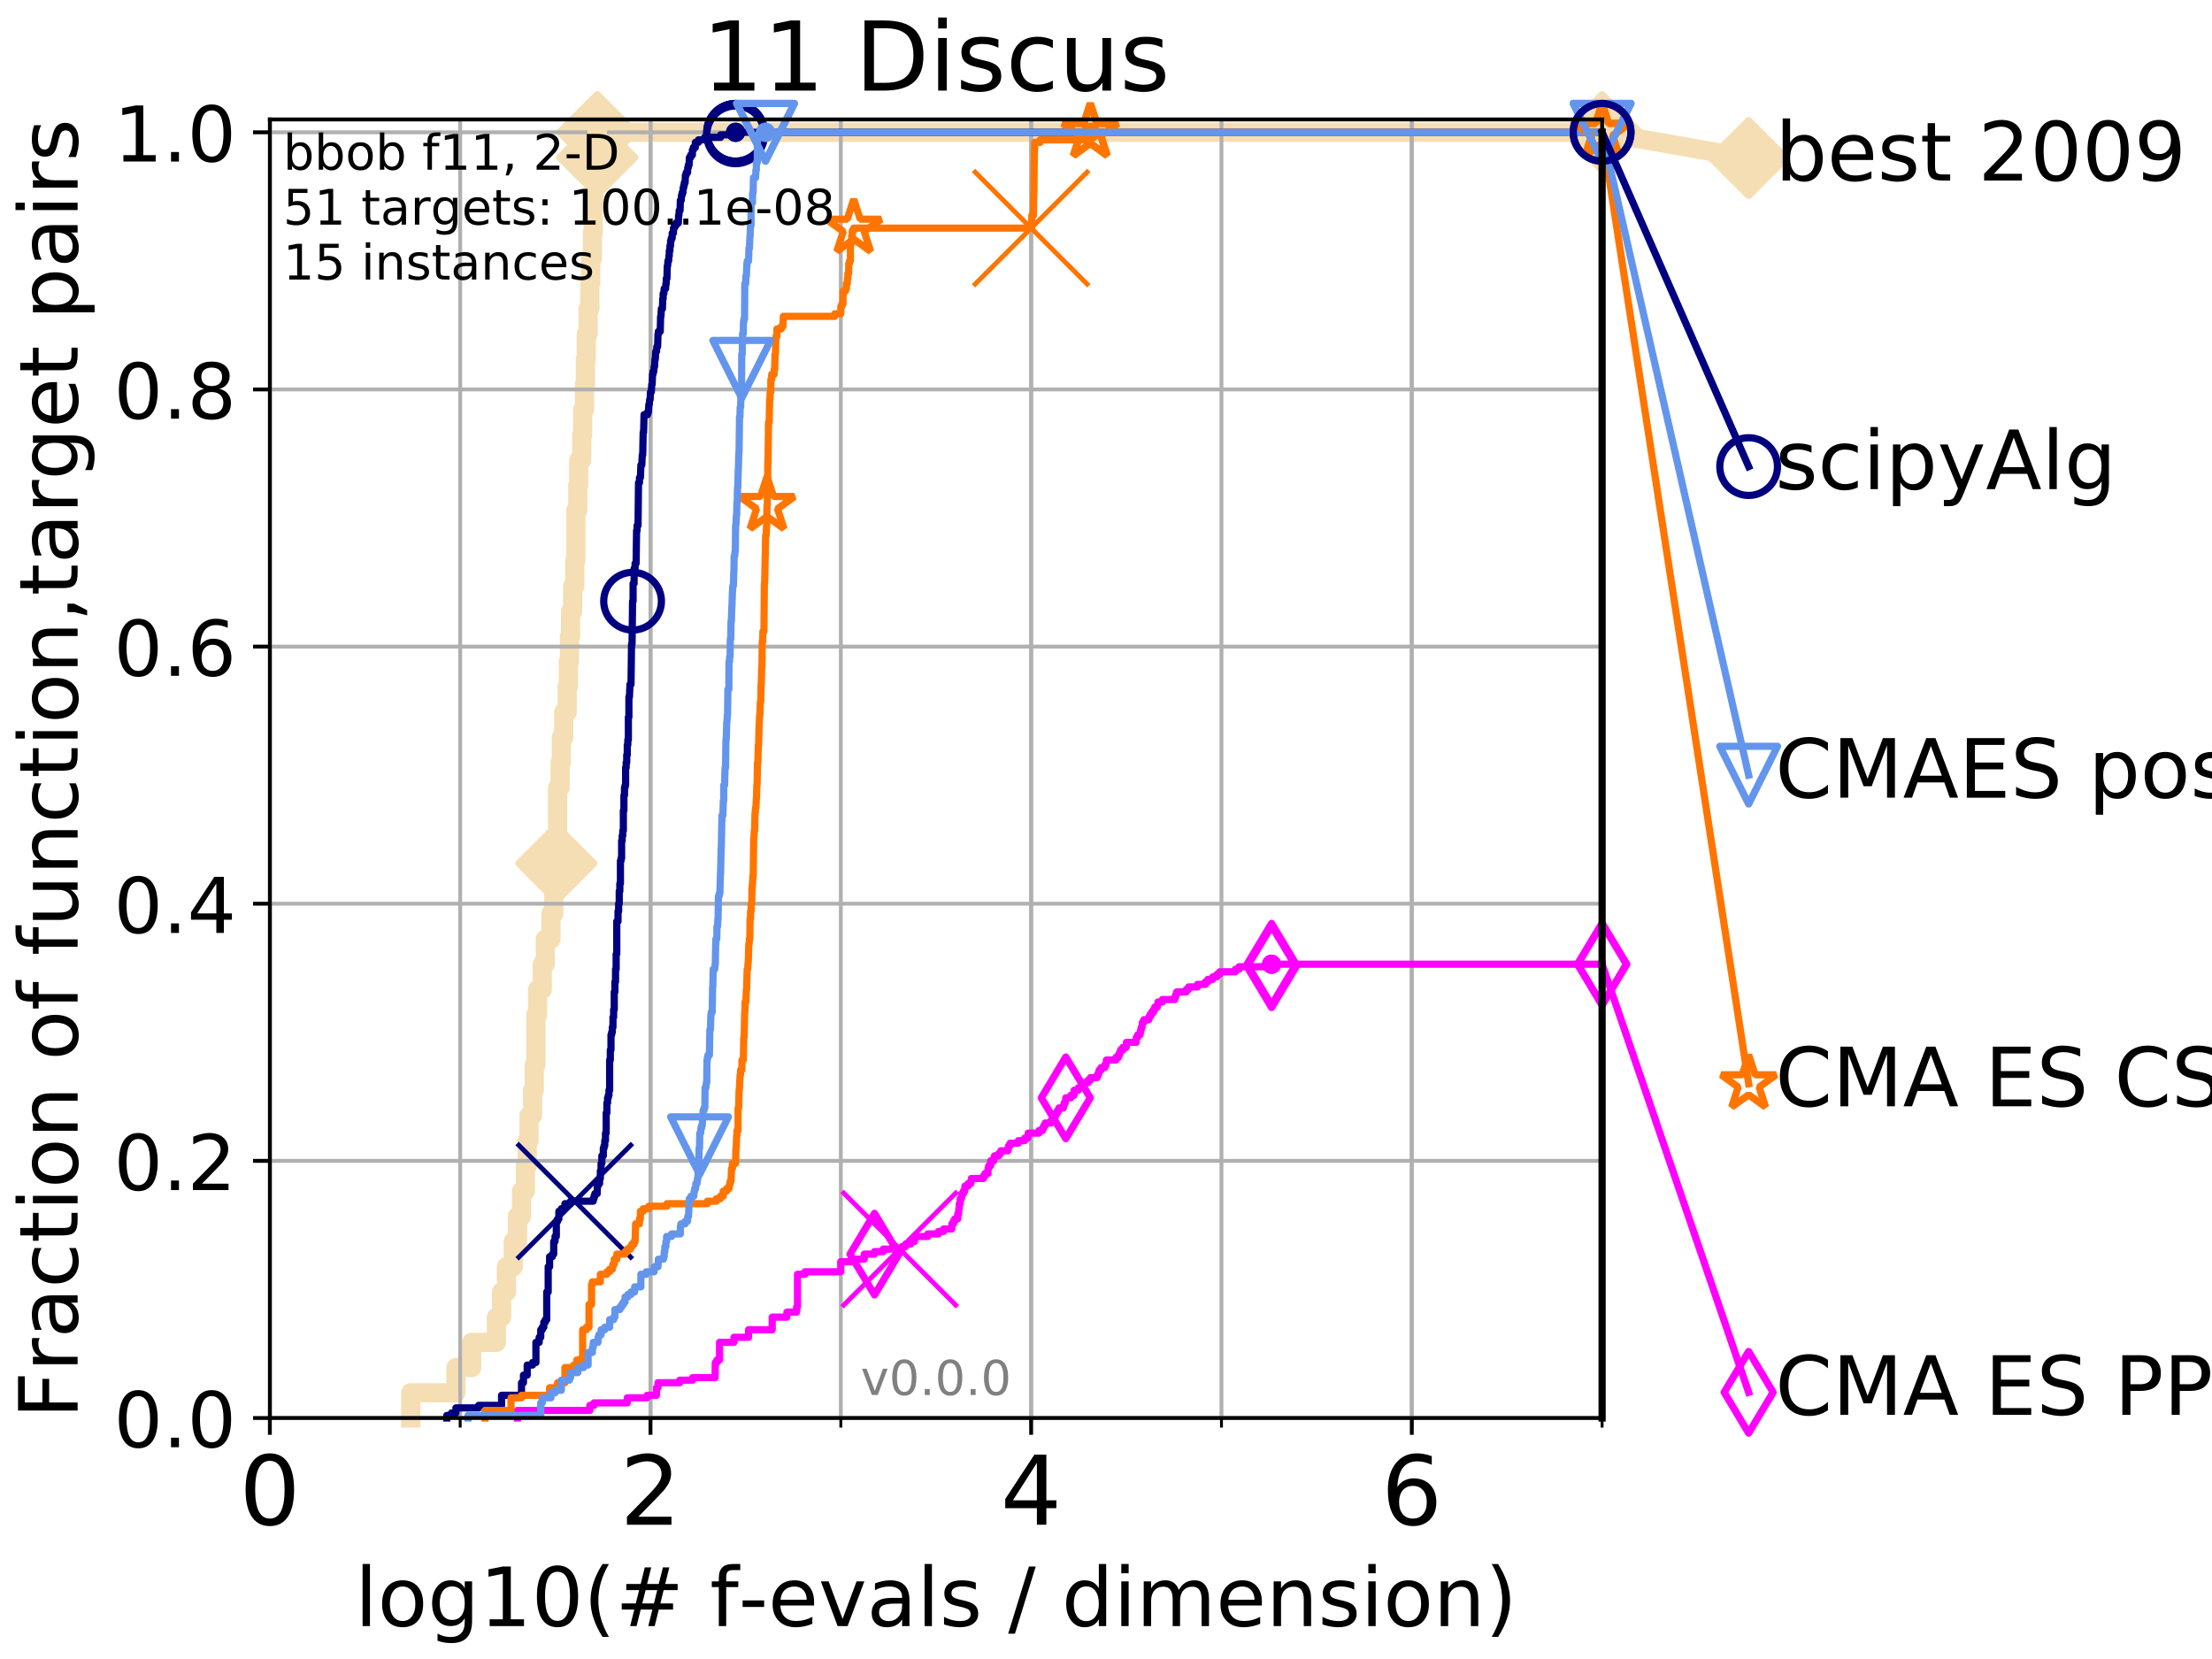 <?xml version="1.0" encoding="utf-8" standalone="no"?>
<!DOCTYPE svg PUBLIC "-//W3C//DTD SVG 1.1//EN"
  "http://www.w3.org/Graphics/SVG/1.1/DTD/svg11.dtd">
<!-- Created with matplotlib (http://matplotlib.org/) -->
<svg height="345pt" version="1.1" viewBox="0 0 460 345" width="460pt" xmlns="http://www.w3.org/2000/svg" xmlns:xlink="http://www.w3.org/1999/xlink">
 <defs>
  <style type="text/css">
*{stroke-linecap:butt;stroke-linejoin:round;}
  </style>
 </defs>
 <g id="figure_1">
  <g id="patch_1">
   <path d="M 0 345.6 
L 460.8 345.6 
L 460.8 0 
L 0 0 
z
" style="fill:#ffffff;"/>
  </g>
  <g id="axes_1">
   <g id="patch_2">
    <path d="M 56.12 294.88 
L 333.168 294.88 
L 333.168 24.84 
L 56.12 24.84 
z
" style="fill:#ffffff;"/>
   </g>
   <g id="line2d_1">
    <path d="M 85.422 294.88 
L 85.422 289.638 
L 94.817 289.638 
L 94.817 284.395 
L 98.101 284.395 
L 98.101 279.153 
L 103.231 279.153 
L 103.231 273.91 
L 104.306 273.91 
L 104.306 268.668 
L 105.317 268.668 
L 105.317 263.425 
L 106.731 263.425 
L 106.731 258.183 
L 107.613 258.183 
L 107.613 252.94 
L 108.451 252.94 
L 108.451 247.698 
L 109.251 247.698 
L 109.251 242.455 
L 109.637 242.455 
L 109.637 237.213 
L 110.015 237.213 
L 110.015 231.97 
L 110.746 231.97 
L 110.746 226.728 
L 111.101 226.728 
L 111.101 221.485 
L 111.448 221.485 
L 111.448 211 
L 111.788 211 
L 111.788 205.758 
L 112.771 205.758 
L 112.771 200.515 
L 113.396 200.515 
L 113.396 195.273 
L 114.582 195.273 
L 114.582 190.03 
L 115.146 190.03 
L 115.146 179.546 
L 115.691 179.546 
L 115.691 174.303 
L 115.958 174.303 
L 115.958 163.818 
L 116.479 163.818 
L 116.479 158.576 
L 116.733 158.576 
L 116.733 153.333 
L 117.232 153.333 
L 117.232 148.091 
L 117.953 148.091 
L 117.953 142.848 
L 118.187 142.848 
L 118.187 137.606 
L 118.417 137.606 
L 118.417 132.363 
L 118.645 132.363 
L 118.645 127.121 
L 119.092 127.121 
L 119.092 121.878 
L 119.527 121.878 
L 119.527 116.636 
L 119.74 116.636 
L 119.74 106.151 
L 120.16 106.151 
L 120.16 100.908 
L 120.365 100.908 
L 120.365 95.666 
L 120.969 95.666 
L 120.969 90.423 
L 121.165 90.423 
L 121.165 85.181 
L 121.551 85.181 
L 121.551 79.938 
L 121.741 79.938 
L 121.741 74.696 
L 121.929 74.696 
L 121.929 69.453 
L 122.299 69.453 
L 122.299 64.211 
L 122.661 64.211 
L 122.661 58.969 
L 122.839 58.969 
L 122.839 53.726 
L 123.19 53.726 
L 123.19 48.484 
L 123.362 48.484 
L 123.362 43.241 
L 123.533 43.241 
L 123.533 37.999 
L 123.703 37.999 
L 123.703 32.756 
L 124.201 32.756 
L 124.201 27.514 
L 333.168 27.514 
" style="fill:none;stroke:#f5deb3;stroke-linecap:square;stroke-width:4;"/>
   </g>
   <g id="line2d_2">
    <defs>
     <path d="M -0 7.778 
L 7.778 0 
L 0 -7.778 
L -7.778 -0 
z
" id="mad54c905f1" style="stroke:#f5deb3;stroke-linejoin:miter;stroke-width:1.5;"/>
    </defs>
    <g>
     <use style="fill:#f5deb3;stroke:#f5deb3;stroke-linejoin:miter;stroke-width:1.5;" x="115.691" xlink:href="#mad54c905f1" y="179.546"/>
     <use style="fill:#f5deb3;stroke:#f5deb3;stroke-linejoin:miter;stroke-width:1.5;" x="124.201" xlink:href="#mad54c905f1" y="32.756"/>
     <use style="fill:#f5deb3;stroke:#f5deb3;stroke-linejoin:miter;stroke-width:1.5;" x="124.201" xlink:href="#mad54c905f1" y="27.514"/>
     <use style="fill:#f5deb3;stroke:#f5deb3;stroke-linejoin:miter;stroke-width:1.5;" x="124.201" xlink:href="#mad54c905f1" y="27.514"/>
     <use style="fill:#f5deb3;stroke:#f5deb3;stroke-linejoin:miter;stroke-width:1.5;" x="333.168" xlink:href="#mad54c905f1" y="27.514"/>
    </g>
   </g>
   <g id="line2d_3">
    <path style="fill:none;stroke:#f5deb3;stroke-linecap:square;stroke-width:4;"/>
    <g/>
   </g>
   <g id="line2d_4">
    <path d="M 333.168 27.514 
L 363.643 32.861 
" style="fill:none;stroke:#f5deb3;stroke-linecap:square;stroke-width:4;"/>
    <g>
     <use style="fill:#f5deb3;stroke:#f5deb3;stroke-linejoin:miter;stroke-width:1.5;" x="333.168" xlink:href="#mad54c905f1" y="27.514"/>
     <use style="fill:#f5deb3;stroke:#f5deb3;stroke-linejoin:miter;stroke-width:1.5;" x="363.643" xlink:href="#mad54c905f1" y="32.861"/>
    </g>
   </g>
   <g id="matplotlib.axis_1">
    <g id="xtick_1">
     <g id="line2d_5">
      <path clip-path="url(#p5eae22bbe4)" d="M 56.12 294.88 
L 56.12 24.84 
" style="fill:none;stroke:#b0b0b0;stroke-linecap:square;stroke-width:0.8;"/>
     </g>
     <g id="line2d_6">
      <defs>
       <path d="M 0 0 
L 0 3.5 
" id="me3ba4b9832" style="stroke:#000000;stroke-width:0.8;"/>
      </defs>
      <g>
       <use style="stroke:#000000;stroke-width:0.8;" x="56.12" xlink:href="#me3ba4b9832" y="294.88"/>
      </g>
     </g>
     <g id="text_1">
      <!-- 0 -->
      <defs>
       <path d="M 31.781 66.406 
Q 24.172 66.406 20.328 58.906 
Q 16.5 51.422 16.5 36.375 
Q 16.5 21.391 20.328 13.891 
Q 24.172 6.391 31.781 6.391 
Q 39.453 6.391 43.281 13.891 
Q 47.125 21.391 47.125 36.375 
Q 47.125 51.422 43.281 58.906 
Q 39.453 66.406 31.781 66.406 
z
M 31.781 74.219 
Q 44.047 74.219 50.516 64.516 
Q 56.984 54.828 56.984 36.375 
Q 56.984 17.969 50.516 8.266 
Q 44.047 -1.422 31.781 -1.422 
Q 19.531 -1.422 13.062 8.266 
Q 6.594 17.969 6.594 36.375 
Q 6.594 54.828 13.062 64.516 
Q 19.531 74.219 31.781 74.219 
z
" id="DejaVuSans-30"/>
      </defs>
      <g transform="translate(49.758 317.077)scale(0.2 -0.2)">
       <use xlink:href="#DejaVuSans-30"/>
      </g>
     </g>
    </g>
    <g id="xtick_2">
     <g id="line2d_7">
      <path clip-path="url(#p5eae22bbe4)" d="M 135.277 294.88 
L 135.277 24.84 
" style="fill:none;stroke:#b0b0b0;stroke-linecap:square;stroke-width:0.8;"/>
     </g>
     <g id="line2d_8">
      <g>
       <use style="stroke:#000000;stroke-width:0.8;" x="135.277" xlink:href="#me3ba4b9832" y="294.88"/>
      </g>
     </g>
     <g id="text_2">
      <!-- 2 -->
      <defs>
       <path d="M 19.188 8.297 
L 53.609 8.297 
L 53.609 0 
L 7.328 0 
L 7.328 8.297 
Q 12.938 14.109 22.625 23.891 
Q 32.328 33.688 34.812 36.531 
Q 39.547 41.844 41.422 45.531 
Q 43.312 49.219 43.312 52.781 
Q 43.312 58.594 39.234 62.25 
Q 35.156 65.922 28.609 65.922 
Q 23.969 65.922 18.812 64.312 
Q 13.672 62.703 7.812 59.422 
L 7.812 69.391 
Q 13.766 71.781 18.938 73 
Q 24.125 74.219 28.422 74.219 
Q 39.75 74.219 46.484 68.547 
Q 53.219 62.891 53.219 53.422 
Q 53.219 48.922 51.531 44.891 
Q 49.859 40.875 45.406 35.406 
Q 44.188 33.984 37.641 27.219 
Q 31.109 20.453 19.188 8.297 
z
" id="DejaVuSans-32"/>
      </defs>
      <g transform="translate(128.914 317.077)scale(0.2 -0.2)">
       <use xlink:href="#DejaVuSans-32"/>
      </g>
     </g>
    </g>
    <g id="xtick_3">
     <g id="line2d_9">
      <path clip-path="url(#p5eae22bbe4)" d="M 214.433 294.88 
L 214.433 24.84 
" style="fill:none;stroke:#b0b0b0;stroke-linecap:square;stroke-width:0.8;"/>
     </g>
     <g id="line2d_10">
      <g>
       <use style="stroke:#000000;stroke-width:0.8;" x="214.433" xlink:href="#me3ba4b9832" y="294.88"/>
      </g>
     </g>
     <g id="text_3">
      <!-- 4 -->
      <defs>
       <path d="M 37.797 64.312 
L 12.891 25.391 
L 37.797 25.391 
z
M 35.203 72.906 
L 47.609 72.906 
L 47.609 25.391 
L 58.016 25.391 
L 58.016 17.188 
L 47.609 17.188 
L 47.609 0 
L 37.797 0 
L 37.797 17.188 
L 4.891 17.188 
L 4.891 26.703 
z
" id="DejaVuSans-34"/>
      </defs>
      <g transform="translate(208.071 317.077)scale(0.2 -0.2)">
       <use xlink:href="#DejaVuSans-34"/>
      </g>
     </g>
    </g>
    <g id="xtick_4">
     <g id="line2d_11">
      <path clip-path="url(#p5eae22bbe4)" d="M 293.59 294.88 
L 293.59 24.84 
" style="fill:none;stroke:#b0b0b0;stroke-linecap:square;stroke-width:0.8;"/>
     </g>
     <g id="line2d_12">
      <g>
       <use style="stroke:#000000;stroke-width:0.8;" x="293.59" xlink:href="#me3ba4b9832" y="294.88"/>
      </g>
     </g>
     <g id="text_4">
      <!-- 6 -->
      <defs>
       <path d="M 33.016 40.375 
Q 26.375 40.375 22.484 35.828 
Q 18.609 31.297 18.609 23.391 
Q 18.609 15.531 22.484 10.953 
Q 26.375 6.391 33.016 6.391 
Q 39.656 6.391 43.531 10.953 
Q 47.406 15.531 47.406 23.391 
Q 47.406 31.297 43.531 35.828 
Q 39.656 40.375 33.016 40.375 
z
M 52.594 71.297 
L 52.594 62.312 
Q 48.875 64.062 45.094 64.984 
Q 41.312 65.922 37.594 65.922 
Q 27.828 65.922 22.672 59.328 
Q 17.531 52.734 16.797 39.406 
Q 19.672 43.656 24.016 45.922 
Q 28.375 48.188 33.594 48.188 
Q 44.578 48.188 50.953 41.516 
Q 57.328 34.859 57.328 23.391 
Q 57.328 12.156 50.688 5.359 
Q 44.047 -1.422 33.016 -1.422 
Q 20.359 -1.422 13.672 8.266 
Q 6.984 17.969 6.984 36.375 
Q 6.984 53.656 15.188 63.938 
Q 23.391 74.219 37.203 74.219 
Q 40.922 74.219 44.703 73.484 
Q 48.484 72.75 52.594 71.297 
z
" id="DejaVuSans-36"/>
      </defs>
      <g transform="translate(287.227 317.077)scale(0.2 -0.2)">
       <use xlink:href="#DejaVuSans-36"/>
      </g>
     </g>
    </g>
    <g id="xtick_5">
     <g id="line2d_13">
      <path clip-path="url(#p5eae22bbe4)" d="M 56.12 294.88 
L 56.12 24.84 
" style="fill:none;stroke:#b0b0b0;stroke-linecap:square;stroke-width:0.8;"/>
     </g>
     <g id="line2d_14">
      <defs>
       <path d="M 0 0 
L 0 2 
" id="m91ca9834cf" style="stroke:#000000;stroke-width:0.6;"/>
      </defs>
      <g>
       <use style="stroke:#000000;stroke-width:0.6;" x="56.12" xlink:href="#m91ca9834cf" y="294.88"/>
      </g>
     </g>
    </g>
    <g id="xtick_6">
     <g id="line2d_15">
      <path clip-path="url(#p5eae22bbe4)" d="M 95.698 294.88 
L 95.698 24.84 
" style="fill:none;stroke:#b0b0b0;stroke-linecap:square;stroke-width:0.8;"/>
     </g>
     <g id="line2d_16">
      <g>
       <use style="stroke:#000000;stroke-width:0.6;" x="95.698" xlink:href="#m91ca9834cf" y="294.88"/>
      </g>
     </g>
    </g>
    <g id="xtick_7">
     <g id="line2d_17">
      <path clip-path="url(#p5eae22bbe4)" d="M 135.277 294.88 
L 135.277 24.84 
" style="fill:none;stroke:#b0b0b0;stroke-linecap:square;stroke-width:0.8;"/>
     </g>
     <g id="line2d_18">
      <g>
       <use style="stroke:#000000;stroke-width:0.6;" x="135.277" xlink:href="#m91ca9834cf" y="294.88"/>
      </g>
     </g>
    </g>
    <g id="xtick_8">
     <g id="line2d_19">
      <path clip-path="url(#p5eae22bbe4)" d="M 174.855 294.88 
L 174.855 24.84 
" style="fill:none;stroke:#b0b0b0;stroke-linecap:square;stroke-width:0.8;"/>
     </g>
     <g id="line2d_20">
      <g>
       <use style="stroke:#000000;stroke-width:0.6;" x="174.855" xlink:href="#m91ca9834cf" y="294.88"/>
      </g>
     </g>
    </g>
    <g id="xtick_9">
     <g id="line2d_21">
      <path clip-path="url(#p5eae22bbe4)" d="M 214.433 294.88 
L 214.433 24.84 
" style="fill:none;stroke:#b0b0b0;stroke-linecap:square;stroke-width:0.8;"/>
     </g>
     <g id="line2d_22">
      <g>
       <use style="stroke:#000000;stroke-width:0.6;" x="214.433" xlink:href="#m91ca9834cf" y="294.88"/>
      </g>
     </g>
    </g>
    <g id="xtick_10">
     <g id="line2d_23">
      <path clip-path="url(#p5eae22bbe4)" d="M 254.011 294.88 
L 254.011 24.84 
" style="fill:none;stroke:#b0b0b0;stroke-linecap:square;stroke-width:0.8;"/>
     </g>
     <g id="line2d_24">
      <g>
       <use style="stroke:#000000;stroke-width:0.6;" x="254.011" xlink:href="#m91ca9834cf" y="294.88"/>
      </g>
     </g>
    </g>
    <g id="xtick_11">
     <g id="line2d_25">
      <path clip-path="url(#p5eae22bbe4)" d="M 293.59 294.88 
L 293.59 24.84 
" style="fill:none;stroke:#b0b0b0;stroke-linecap:square;stroke-width:0.8;"/>
     </g>
     <g id="line2d_26">
      <g>
       <use style="stroke:#000000;stroke-width:0.6;" x="293.59" xlink:href="#m91ca9834cf" y="294.88"/>
      </g>
     </g>
    </g>
    <g id="xtick_12">
     <g id="line2d_27">
      <path clip-path="url(#p5eae22bbe4)" d="M 333.168 294.88 
L 333.168 24.84 
" style="fill:none;stroke:#b0b0b0;stroke-linecap:square;stroke-width:0.8;"/>
     </g>
     <g id="line2d_28">
      <g>
       <use style="stroke:#000000;stroke-width:0.6;" x="333.168" xlink:href="#m91ca9834cf" y="294.88"/>
      </g>
     </g>
    </g>
    <g id="text_5">
     <!-- log10(# f-evals / dimension) -->
     <defs>
      <path d="M 9.422 75.984 
L 18.406 75.984 
L 18.406 0 
L 9.422 0 
z
" id="DejaVuSans-6c"/>
      <path d="M 30.609 48.391 
Q 23.391 48.391 19.188 42.75 
Q 14.984 37.109 14.984 27.297 
Q 14.984 17.484 19.156 11.844 
Q 23.344 6.203 30.609 6.203 
Q 37.797 6.203 41.984 11.859 
Q 46.188 17.531 46.188 27.297 
Q 46.188 37.016 41.984 42.703 
Q 37.797 48.391 30.609 48.391 
z
M 30.609 56 
Q 42.328 56 49.016 48.375 
Q 55.719 40.766 55.719 27.297 
Q 55.719 13.875 49.016 6.219 
Q 42.328 -1.422 30.609 -1.422 
Q 18.844 -1.422 12.172 6.219 
Q 5.516 13.875 5.516 27.297 
Q 5.516 40.766 12.172 48.375 
Q 18.844 56 30.609 56 
z
" id="DejaVuSans-6f"/>
      <path d="M 45.406 27.984 
Q 45.406 37.75 41.375 43.109 
Q 37.359 48.484 30.078 48.484 
Q 22.859 48.484 18.828 43.109 
Q 14.797 37.75 14.797 27.984 
Q 14.797 18.266 18.828 12.891 
Q 22.859 7.516 30.078 7.516 
Q 37.359 7.516 41.375 12.891 
Q 45.406 18.266 45.406 27.984 
z
M 54.391 6.781 
Q 54.391 -7.172 48.188 -13.984 
Q 42 -20.797 29.203 -20.797 
Q 24.469 -20.797 20.266 -20.094 
Q 16.062 -19.391 12.109 -17.922 
L 12.109 -9.188 
Q 16.062 -11.328 19.922 -12.344 
Q 23.781 -13.375 27.781 -13.375 
Q 36.625 -13.375 41.016 -8.766 
Q 45.406 -4.156 45.406 5.172 
L 45.406 9.625 
Q 42.625 4.781 38.281 2.391 
Q 33.938 0 27.875 0 
Q 17.828 0 11.672 7.656 
Q 5.516 15.328 5.516 27.984 
Q 5.516 40.672 11.672 48.328 
Q 17.828 56 27.875 56 
Q 33.938 56 38.281 53.609 
Q 42.625 51.219 45.406 46.391 
L 45.406 54.688 
L 54.391 54.688 
z
" id="DejaVuSans-67"/>
      <path d="M 12.406 8.297 
L 28.516 8.297 
L 28.516 63.922 
L 10.984 60.406 
L 10.984 69.391 
L 28.422 72.906 
L 38.281 72.906 
L 38.281 8.297 
L 54.391 8.297 
L 54.391 0 
L 12.406 0 
z
" id="DejaVuSans-31"/>
      <path d="M 31 75.875 
Q 24.469 64.656 21.281 53.656 
Q 18.109 42.672 18.109 31.391 
Q 18.109 20.125 21.312 9.062 
Q 24.516 -2 31 -13.188 
L 23.188 -13.188 
Q 15.875 -1.703 12.234 9.375 
Q 8.594 20.453 8.594 31.391 
Q 8.594 42.281 12.203 53.312 
Q 15.828 64.359 23.188 75.875 
z
" id="DejaVuSans-28"/>
      <path d="M 51.125 44 
L 36.922 44 
L 32.812 27.688 
L 47.125 27.688 
z
M 43.797 71.781 
L 38.719 51.516 
L 52.984 51.516 
L 58.109 71.781 
L 65.922 71.781 
L 60.891 51.516 
L 76.125 51.516 
L 76.125 44 
L 58.984 44 
L 54.984 27.688 
L 70.516 27.688 
L 70.516 20.219 
L 53.078 20.219 
L 48 0 
L 40.188 0 
L 45.219 20.219 
L 30.906 20.219 
L 25.875 0 
L 18.016 0 
L 23.094 20.219 
L 7.719 20.219 
L 7.719 27.688 
L 24.906 27.688 
L 29 44 
L 13.281 44 
L 13.281 51.516 
L 30.906 51.516 
L 35.891 71.781 
z
" id="DejaVuSans-23"/>
      <path id="DejaVuSans-20"/>
      <path d="M 37.109 75.984 
L 37.109 68.5 
L 28.516 68.5 
Q 23.688 68.5 21.797 66.547 
Q 19.922 64.594 19.922 59.516 
L 19.922 54.688 
L 34.719 54.688 
L 34.719 47.703 
L 19.922 47.703 
L 19.922 0 
L 10.891 0 
L 10.891 47.703 
L 2.297 47.703 
L 2.297 54.688 
L 10.891 54.688 
L 10.891 58.5 
Q 10.891 67.625 15.141 71.797 
Q 19.391 75.984 28.609 75.984 
z
" id="DejaVuSans-66"/>
      <path d="M 4.891 31.391 
L 31.203 31.391 
L 31.203 23.391 
L 4.891 23.391 
z
" id="DejaVuSans-2d"/>
      <path d="M 56.203 29.594 
L 56.203 25.203 
L 14.891 25.203 
Q 15.484 15.922 20.484 11.062 
Q 25.484 6.203 34.422 6.203 
Q 39.594 6.203 44.453 7.469 
Q 49.312 8.734 54.109 11.281 
L 54.109 2.781 
Q 49.266 0.734 44.188 -0.344 
Q 39.109 -1.422 33.891 -1.422 
Q 20.797 -1.422 13.156 6.188 
Q 5.516 13.812 5.516 26.812 
Q 5.516 40.234 12.766 48.109 
Q 20.016 56 32.328 56 
Q 43.359 56 49.781 48.891 
Q 56.203 41.797 56.203 29.594 
z
M 47.219 32.234 
Q 47.125 39.594 43.094 43.984 
Q 39.062 48.391 32.422 48.391 
Q 24.906 48.391 20.391 44.141 
Q 15.875 39.891 15.188 32.172 
z
" id="DejaVuSans-65"/>
      <path d="M 2.984 54.688 
L 12.5 54.688 
L 29.594 8.797 
L 46.688 54.688 
L 56.203 54.688 
L 35.688 0 
L 23.484 0 
z
" id="DejaVuSans-76"/>
      <path d="M 34.281 27.484 
Q 23.391 27.484 19.188 25 
Q 14.984 22.516 14.984 16.5 
Q 14.984 11.719 18.141 8.906 
Q 21.297 6.109 26.703 6.109 
Q 34.188 6.109 38.703 11.406 
Q 43.219 16.703 43.219 25.484 
L 43.219 27.484 
z
M 52.203 31.203 
L 52.203 0 
L 43.219 0 
L 43.219 8.297 
Q 40.141 3.328 35.547 0.953 
Q 30.953 -1.422 24.312 -1.422 
Q 15.922 -1.422 10.953 3.297 
Q 6 8.016 6 15.922 
Q 6 25.141 12.172 29.828 
Q 18.359 34.516 30.609 34.516 
L 43.219 34.516 
L 43.219 35.406 
Q 43.219 41.609 39.141 45 
Q 35.062 48.391 27.688 48.391 
Q 23 48.391 18.547 47.266 
Q 14.109 46.141 10.016 43.891 
L 10.016 52.203 
Q 14.938 54.109 19.578 55.047 
Q 24.219 56 28.609 56 
Q 40.484 56 46.344 49.844 
Q 52.203 43.703 52.203 31.203 
z
" id="DejaVuSans-61"/>
      <path d="M 44.281 53.078 
L 44.281 44.578 
Q 40.484 46.531 36.375 47.5 
Q 32.281 48.484 27.875 48.484 
Q 21.188 48.484 17.844 46.438 
Q 14.5 44.391 14.5 40.281 
Q 14.5 37.156 16.891 35.375 
Q 19.281 33.594 26.516 31.984 
L 29.594 31.297 
Q 39.156 29.25 43.188 25.516 
Q 47.219 21.781 47.219 15.094 
Q 47.219 7.469 41.188 3.016 
Q 35.156 -1.422 24.609 -1.422 
Q 20.219 -1.422 15.453 -0.562 
Q 10.688 0.297 5.422 2 
L 5.422 11.281 
Q 10.406 8.688 15.234 7.391 
Q 20.062 6.109 24.812 6.109 
Q 31.156 6.109 34.562 8.281 
Q 37.984 10.453 37.984 14.406 
Q 37.984 18.062 35.516 20.016 
Q 33.062 21.969 24.703 23.781 
L 21.578 24.516 
Q 13.234 26.266 9.516 29.906 
Q 5.812 33.547 5.812 39.891 
Q 5.812 47.609 11.281 51.797 
Q 16.75 56 26.812 56 
Q 31.781 56 36.172 55.266 
Q 40.578 54.547 44.281 53.078 
z
" id="DejaVuSans-73"/>
      <path d="M 25.391 72.906 
L 33.688 72.906 
L 8.297 -9.281 
L 0 -9.281 
z
" id="DejaVuSans-2f"/>
      <path d="M 45.406 46.391 
L 45.406 75.984 
L 54.391 75.984 
L 54.391 0 
L 45.406 0 
L 45.406 8.203 
Q 42.578 3.328 38.25 0.953 
Q 33.938 -1.422 27.875 -1.422 
Q 17.969 -1.422 11.734 6.484 
Q 5.516 14.406 5.516 27.297 
Q 5.516 40.188 11.734 48.094 
Q 17.969 56 27.875 56 
Q 33.938 56 38.25 53.625 
Q 42.578 51.266 45.406 46.391 
z
M 14.797 27.297 
Q 14.797 17.391 18.875 11.75 
Q 22.953 6.109 30.078 6.109 
Q 37.203 6.109 41.297 11.75 
Q 45.406 17.391 45.406 27.297 
Q 45.406 37.203 41.297 42.844 
Q 37.203 48.484 30.078 48.484 
Q 22.953 48.484 18.875 42.844 
Q 14.797 37.203 14.797 27.297 
z
" id="DejaVuSans-64"/>
      <path d="M 9.422 54.688 
L 18.406 54.688 
L 18.406 0 
L 9.422 0 
z
M 9.422 75.984 
L 18.406 75.984 
L 18.406 64.594 
L 9.422 64.594 
z
" id="DejaVuSans-69"/>
      <path d="M 52 44.188 
Q 55.375 50.25 60.062 53.125 
Q 64.75 56 71.094 56 
Q 79.641 56 84.281 50.016 
Q 88.922 44.047 88.922 33.016 
L 88.922 0 
L 79.891 0 
L 79.891 32.719 
Q 79.891 40.578 77.094 44.375 
Q 74.312 48.188 68.609 48.188 
Q 61.625 48.188 57.562 43.547 
Q 53.516 38.922 53.516 30.906 
L 53.516 0 
L 44.484 0 
L 44.484 32.719 
Q 44.484 40.625 41.703 44.406 
Q 38.922 48.188 33.109 48.188 
Q 26.219 48.188 22.156 43.531 
Q 18.109 38.875 18.109 30.906 
L 18.109 0 
L 9.078 0 
L 9.078 54.688 
L 18.109 54.688 
L 18.109 46.188 
Q 21.188 51.219 25.484 53.609 
Q 29.781 56 35.688 56 
Q 41.656 56 45.828 52.969 
Q 50 49.953 52 44.188 
z
" id="DejaVuSans-6d"/>
      <path d="M 54.891 33.016 
L 54.891 0 
L 45.906 0 
L 45.906 32.719 
Q 45.906 40.484 42.875 44.328 
Q 39.844 48.188 33.797 48.188 
Q 26.516 48.188 22.312 43.547 
Q 18.109 38.922 18.109 30.906 
L 18.109 0 
L 9.078 0 
L 9.078 54.688 
L 18.109 54.688 
L 18.109 46.188 
Q 21.344 51.125 25.703 53.562 
Q 30.078 56 35.797 56 
Q 45.219 56 50.047 50.172 
Q 54.891 44.344 54.891 33.016 
z
" id="DejaVuSans-6e"/>
      <path d="M 8.016 75.875 
L 15.828 75.875 
Q 23.141 64.359 26.781 53.312 
Q 30.422 42.281 30.422 31.391 
Q 30.422 20.453 26.781 9.375 
Q 23.141 -1.703 15.828 -13.188 
L 8.016 -13.188 
Q 14.5 -2 17.703 9.062 
Q 20.906 20.125 20.906 31.391 
Q 20.906 42.672 17.703 53.656 
Q 14.5 64.656 8.016 75.875 
z
" id="DejaVuSans-29"/>
     </defs>
     <g transform="translate(73.803 338.154)scale(0.17 -0.17)">
      <use xlink:href="#DejaVuSans-6c"/>
      <use x="27.783" xlink:href="#DejaVuSans-6f"/>
      <use x="88.965" xlink:href="#DejaVuSans-67"/>
      <use x="152.441" xlink:href="#DejaVuSans-31"/>
      <use x="216.064" xlink:href="#DejaVuSans-30"/>
      <use x="279.688" xlink:href="#DejaVuSans-28"/>
      <use x="318.701" xlink:href="#DejaVuSans-23"/>
      <use x="402.49" xlink:href="#DejaVuSans-20"/>
      <use x="434.277" xlink:href="#DejaVuSans-66"/>
      <use x="469.404" xlink:href="#DejaVuSans-2d"/>
      <use x="505.488" xlink:href="#DejaVuSans-65"/>
      <use x="567.012" xlink:href="#DejaVuSans-76"/>
      <use x="626.191" xlink:href="#DejaVuSans-61"/>
      <use x="687.471" xlink:href="#DejaVuSans-6c"/>
      <use x="715.254" xlink:href="#DejaVuSans-73"/>
      <use x="767.354" xlink:href="#DejaVuSans-20"/>
      <use x="799.141" xlink:href="#DejaVuSans-2f"/>
      <use x="832.832" xlink:href="#DejaVuSans-20"/>
      <use x="864.619" xlink:href="#DejaVuSans-64"/>
      <use x="928.096" xlink:href="#DejaVuSans-69"/>
      <use x="955.879" xlink:href="#DejaVuSans-6d"/>
      <use x="1053.291" xlink:href="#DejaVuSans-65"/>
      <use x="1114.814" xlink:href="#DejaVuSans-6e"/>
      <use x="1178.193" xlink:href="#DejaVuSans-73"/>
      <use x="1230.293" xlink:href="#DejaVuSans-69"/>
      <use x="1258.076" xlink:href="#DejaVuSans-6f"/>
      <use x="1319.258" xlink:href="#DejaVuSans-6e"/>
      <use x="1382.637" xlink:href="#DejaVuSans-29"/>
     </g>
    </g>
   </g>
   <g id="matplotlib.axis_2">
    <g id="ytick_1">
     <g id="line2d_29">
      <path clip-path="url(#p5eae22bbe4)" d="M 56.12 294.88 
L 333.168 294.88 
" style="fill:none;stroke:#b0b0b0;stroke-linecap:square;stroke-width:0.8;"/>
     </g>
     <g id="line2d_30">
      <defs>
       <path d="M 0 0 
L -3.5 0 
" id="m3dd58e7d2e" style="stroke:#000000;stroke-width:0.8;"/>
      </defs>
      <g>
       <use style="stroke:#000000;stroke-width:0.8;" x="56.12" xlink:href="#m3dd58e7d2e" y="294.88"/>
      </g>
     </g>
     <g id="text_6">
      <!-- 0.0 -->
      <defs>
       <path d="M 10.688 12.406 
L 21 12.406 
L 21 0 
L 10.688 0 
z
" id="DejaVuSans-2e"/>
      </defs>
      <g transform="translate(23.675 300.959)scale(0.16 -0.16)">
       <use xlink:href="#DejaVuSans-30"/>
       <use x="63.623" xlink:href="#DejaVuSans-2e"/>
       <use x="95.41" xlink:href="#DejaVuSans-30"/>
      </g>
     </g>
    </g>
    <g id="ytick_2">
     <g id="line2d_31">
      <path clip-path="url(#p5eae22bbe4)" d="M 56.12 241.407 
L 333.168 241.407 
" style="fill:none;stroke:#b0b0b0;stroke-linecap:square;stroke-width:0.8;"/>
     </g>
     <g id="line2d_32">
      <g>
       <use style="stroke:#000000;stroke-width:0.8;" x="56.12" xlink:href="#m3dd58e7d2e" y="241.407"/>
      </g>
     </g>
     <g id="text_7">
      <!-- 0.2 -->
      <g transform="translate(23.675 247.485)scale(0.16 -0.16)">
       <use xlink:href="#DejaVuSans-30"/>
       <use x="63.623" xlink:href="#DejaVuSans-2e"/>
       <use x="95.41" xlink:href="#DejaVuSans-32"/>
      </g>
     </g>
    </g>
    <g id="ytick_3">
     <g id="line2d_33">
      <path clip-path="url(#p5eae22bbe4)" d="M 56.12 187.933 
L 333.168 187.933 
" style="fill:none;stroke:#b0b0b0;stroke-linecap:square;stroke-width:0.8;"/>
     </g>
     <g id="line2d_34">
      <g>
       <use style="stroke:#000000;stroke-width:0.8;" x="56.12" xlink:href="#m3dd58e7d2e" y="187.933"/>
      </g>
     </g>
     <g id="text_8">
      <!-- 0.4 -->
      <g transform="translate(23.675 194.012)scale(0.16 -0.16)">
       <use xlink:href="#DejaVuSans-30"/>
       <use x="63.623" xlink:href="#DejaVuSans-2e"/>
       <use x="95.41" xlink:href="#DejaVuSans-34"/>
      </g>
     </g>
    </g>
    <g id="ytick_4">
     <g id="line2d_35">
      <path clip-path="url(#p5eae22bbe4)" d="M 56.12 134.46 
L 333.168 134.46 
" style="fill:none;stroke:#b0b0b0;stroke-linecap:square;stroke-width:0.8;"/>
     </g>
     <g id="line2d_36">
      <g>
       <use style="stroke:#000000;stroke-width:0.8;" x="56.12" xlink:href="#m3dd58e7d2e" y="134.46"/>
      </g>
     </g>
     <g id="text_9">
      <!-- 0.6 -->
      <g transform="translate(23.675 140.539)scale(0.16 -0.16)">
       <use xlink:href="#DejaVuSans-30"/>
       <use x="63.623" xlink:href="#DejaVuSans-2e"/>
       <use x="95.41" xlink:href="#DejaVuSans-36"/>
      </g>
     </g>
    </g>
    <g id="ytick_5">
     <g id="line2d_37">
      <path clip-path="url(#p5eae22bbe4)" d="M 56.12 80.987 
L 333.168 80.987 
" style="fill:none;stroke:#b0b0b0;stroke-linecap:square;stroke-width:0.8;"/>
     </g>
     <g id="line2d_38">
      <g>
       <use style="stroke:#000000;stroke-width:0.8;" x="56.12" xlink:href="#m3dd58e7d2e" y="80.987"/>
      </g>
     </g>
     <g id="text_10">
      <!-- 0.8 -->
      <defs>
       <path d="M 31.781 34.625 
Q 24.75 34.625 20.719 30.859 
Q 16.703 27.094 16.703 20.516 
Q 16.703 13.922 20.719 10.156 
Q 24.75 6.391 31.781 6.391 
Q 38.812 6.391 42.859 10.172 
Q 46.922 13.969 46.922 20.516 
Q 46.922 27.094 42.891 30.859 
Q 38.875 34.625 31.781 34.625 
z
M 21.922 38.812 
Q 15.578 40.375 12.031 44.719 
Q 8.5 49.078 8.5 55.328 
Q 8.5 64.062 14.719 69.141 
Q 20.953 74.219 31.781 74.219 
Q 42.672 74.219 48.875 69.141 
Q 55.078 64.062 55.078 55.328 
Q 55.078 49.078 51.531 44.719 
Q 48 40.375 41.703 38.812 
Q 48.828 37.156 52.797 32.312 
Q 56.781 27.484 56.781 20.516 
Q 56.781 9.906 50.312 4.234 
Q 43.844 -1.422 31.781 -1.422 
Q 19.734 -1.422 13.25 4.234 
Q 6.781 9.906 6.781 20.516 
Q 6.781 27.484 10.781 32.312 
Q 14.797 37.156 21.922 38.812 
z
M 18.312 54.391 
Q 18.312 48.734 21.844 45.562 
Q 25.391 42.391 31.781 42.391 
Q 38.141 42.391 41.719 45.562 
Q 45.312 48.734 45.312 54.391 
Q 45.312 60.062 41.719 63.234 
Q 38.141 66.406 31.781 66.406 
Q 25.391 66.406 21.844 63.234 
Q 18.312 60.062 18.312 54.391 
z
" id="DejaVuSans-38"/>
      </defs>
      <g transform="translate(23.675 87.066)scale(0.16 -0.16)">
       <use xlink:href="#DejaVuSans-30"/>
       <use x="63.623" xlink:href="#DejaVuSans-2e"/>
       <use x="95.41" xlink:href="#DejaVuSans-38"/>
      </g>
     </g>
    </g>
    <g id="ytick_6">
     <g id="line2d_39">
      <path clip-path="url(#p5eae22bbe4)" d="M 56.12 27.514 
L 333.168 27.514 
" style="fill:none;stroke:#b0b0b0;stroke-linecap:square;stroke-width:0.8;"/>
     </g>
     <g id="line2d_40">
      <g>
       <use style="stroke:#000000;stroke-width:0.8;" x="56.12" xlink:href="#m3dd58e7d2e" y="27.514"/>
      </g>
     </g>
     <g id="text_11">
      <!-- 1.0 -->
      <g transform="translate(23.675 33.592)scale(0.16 -0.16)">
       <use xlink:href="#DejaVuSans-31"/>
       <use x="63.623" xlink:href="#DejaVuSans-2e"/>
       <use x="95.41" xlink:href="#DejaVuSans-30"/>
      </g>
     </g>
    </g>
    <g id="text_12">
     <!-- Fraction of function,target pairs -->
     <defs>
      <path d="M 9.812 72.906 
L 51.703 72.906 
L 51.703 64.594 
L 19.672 64.594 
L 19.672 43.109 
L 48.578 43.109 
L 48.578 34.812 
L 19.672 34.812 
L 19.672 0 
L 9.812 0 
z
" id="DejaVuSans-46"/>
      <path d="M 41.109 46.297 
Q 39.594 47.172 37.812 47.578 
Q 36.031 48 33.891 48 
Q 26.266 48 22.188 43.047 
Q 18.109 38.094 18.109 28.812 
L 18.109 0 
L 9.078 0 
L 9.078 54.688 
L 18.109 54.688 
L 18.109 46.188 
Q 20.953 51.172 25.484 53.578 
Q 30.031 56 36.531 56 
Q 37.453 56 38.578 55.875 
Q 39.703 55.766 41.062 55.516 
z
" id="DejaVuSans-72"/>
      <path d="M 48.781 52.594 
L 48.781 44.188 
Q 44.969 46.297 41.141 47.344 
Q 37.312 48.391 33.406 48.391 
Q 24.656 48.391 19.812 42.844 
Q 14.984 37.312 14.984 27.297 
Q 14.984 17.281 19.812 11.734 
Q 24.656 6.203 33.406 6.203 
Q 37.312 6.203 41.141 7.25 
Q 44.969 8.297 48.781 10.406 
L 48.781 2.094 
Q 45.016 0.344 40.984 -0.531 
Q 36.969 -1.422 32.422 -1.422 
Q 20.062 -1.422 12.781 6.344 
Q 5.516 14.109 5.516 27.297 
Q 5.516 40.672 12.859 48.328 
Q 20.219 56 33.016 56 
Q 37.156 56 41.109 55.141 
Q 45.062 54.297 48.781 52.594 
z
" id="DejaVuSans-63"/>
      <path d="M 18.312 70.219 
L 18.312 54.688 
L 36.812 54.688 
L 36.812 47.703 
L 18.312 47.703 
L 18.312 18.016 
Q 18.312 11.328 20.141 9.422 
Q 21.969 7.516 27.594 7.516 
L 36.812 7.516 
L 36.812 0 
L 27.594 0 
Q 17.188 0 13.234 3.875 
Q 9.281 7.766 9.281 18.016 
L 9.281 47.703 
L 2.688 47.703 
L 2.688 54.688 
L 9.281 54.688 
L 9.281 70.219 
z
" id="DejaVuSans-74"/>
      <path d="M 8.5 21.578 
L 8.5 54.688 
L 17.484 54.688 
L 17.484 21.922 
Q 17.484 14.156 20.5 10.266 
Q 23.531 6.391 29.594 6.391 
Q 36.859 6.391 41.078 11.031 
Q 45.312 15.672 45.312 23.688 
L 45.312 54.688 
L 54.297 54.688 
L 54.297 0 
L 45.312 0 
L 45.312 8.406 
Q 42.047 3.422 37.719 1 
Q 33.406 -1.422 27.688 -1.422 
Q 18.266 -1.422 13.375 4.438 
Q 8.5 10.297 8.5 21.578 
z
M 31.109 56 
z
" id="DejaVuSans-75"/>
      <path d="M 11.719 12.406 
L 22.016 12.406 
L 22.016 4 
L 14.016 -11.625 
L 7.719 -11.625 
L 11.719 4 
z
" id="DejaVuSans-2c"/>
      <path d="M 18.109 8.203 
L 18.109 -20.797 
L 9.078 -20.797 
L 9.078 54.688 
L 18.109 54.688 
L 18.109 46.391 
Q 20.953 51.266 25.266 53.625 
Q 29.594 56 35.594 56 
Q 45.562 56 51.781 48.094 
Q 58.016 40.188 58.016 27.297 
Q 58.016 14.406 51.781 6.484 
Q 45.562 -1.422 35.594 -1.422 
Q 29.594 -1.422 25.266 0.953 
Q 20.953 3.328 18.109 8.203 
z
M 48.688 27.297 
Q 48.688 37.203 44.609 42.844 
Q 40.531 48.484 33.406 48.484 
Q 26.266 48.484 22.188 42.844 
Q 18.109 37.203 18.109 27.297 
Q 18.109 17.391 22.188 11.75 
Q 26.266 6.109 33.406 6.109 
Q 40.531 6.109 44.609 11.75 
Q 48.688 17.391 48.688 27.297 
z
" id="DejaVuSans-70"/>
     </defs>
     <g transform="translate(16.14 294.999)rotate(-90)scale(0.17 -0.17)">
      <use xlink:href="#DejaVuSans-46"/>
      <use x="57.41" xlink:href="#DejaVuSans-72"/>
      <use x="98.523" xlink:href="#DejaVuSans-61"/>
      <use x="159.803" xlink:href="#DejaVuSans-63"/>
      <use x="214.783" xlink:href="#DejaVuSans-74"/>
      <use x="253.992" xlink:href="#DejaVuSans-69"/>
      <use x="281.775" xlink:href="#DejaVuSans-6f"/>
      <use x="342.957" xlink:href="#DejaVuSans-6e"/>
      <use x="406.336" xlink:href="#DejaVuSans-20"/>
      <use x="438.123" xlink:href="#DejaVuSans-6f"/>
      <use x="499.305" xlink:href="#DejaVuSans-66"/>
      <use x="534.51" xlink:href="#DejaVuSans-20"/>
      <use x="566.297" xlink:href="#DejaVuSans-66"/>
      <use x="601.502" xlink:href="#DejaVuSans-75"/>
      <use x="664.881" xlink:href="#DejaVuSans-6e"/>
      <use x="728.26" xlink:href="#DejaVuSans-63"/>
      <use x="783.24" xlink:href="#DejaVuSans-74"/>
      <use x="822.449" xlink:href="#DejaVuSans-69"/>
      <use x="850.232" xlink:href="#DejaVuSans-6f"/>
      <use x="911.414" xlink:href="#DejaVuSans-6e"/>
      <use x="974.793" xlink:href="#DejaVuSans-2c"/>
      <use x="1006.58" xlink:href="#DejaVuSans-74"/>
      <use x="1045.789" xlink:href="#DejaVuSans-61"/>
      <use x="1107.068" xlink:href="#DejaVuSans-72"/>
      <use x="1148.166" xlink:href="#DejaVuSans-67"/>
      <use x="1211.643" xlink:href="#DejaVuSans-65"/>
      <use x="1273.166" xlink:href="#DejaVuSans-74"/>
      <use x="1312.375" xlink:href="#DejaVuSans-20"/>
      <use x="1344.162" xlink:href="#DejaVuSans-70"/>
      <use x="1407.639" xlink:href="#DejaVuSans-61"/>
      <use x="1468.918" xlink:href="#DejaVuSans-69"/>
      <use x="1496.701" xlink:href="#DejaVuSans-72"/>
      <use x="1537.814" xlink:href="#DejaVuSans-73"/>
     </g>
    </g>
   </g>
   <g id="line2d_41">
    <defs>
     <path d="M 0 1.5 
C 0.398 1.5 0.779 1.342 1.061 1.061 
C 1.342 0.779 1.5 0.398 1.5 0 
C 1.5 -0.398 1.342 -0.779 1.061 -1.061 
C 0.779 -1.342 0.398 -1.5 0 -1.5 
C -0.398 -1.5 -0.779 -1.342 -1.061 -1.061 
C -1.342 -0.779 -1.5 -0.398 -1.5 0 
C -1.5 0.398 -1.342 0.779 -1.061 1.061 
C -0.779 1.342 -0.398 1.5 0 1.5 
z
" id="m0be21a37e3" style="stroke:#f5deb3;"/>
    </defs>
    <g>
     <use style="fill:#f5deb3;stroke:#f5deb3;" x="124.201" xlink:href="#m0be21a37e3" y="27.514"/>
     <use style="fill:#f5deb3;stroke:#f5deb3;" x="124.201" xlink:href="#m0be21a37e3" y="27.514"/>
    </g>
   </g>
   <g id="line2d_42">
    <defs>
     <path d="M 0 1.5 
C 0.398 1.5 0.779 1.342 1.061 1.061 
C 1.342 0.779 1.5 0.398 1.5 0 
C 1.5 -0.398 1.342 -0.779 1.061 -1.061 
C 0.779 -1.342 0.398 -1.5 0 -1.5 
C -0.398 -1.5 -0.779 -1.342 -1.061 -1.061 
C -1.342 -0.779 -1.5 -0.398 -1.5 0 
C -1.5 0.398 -1.342 0.779 -1.061 1.061 
C -0.779 1.342 -0.398 1.5 0 1.5 
z
" id="m95b2ee1196" style="stroke:#000080;"/>
    </defs>
    <g>
     <use style="fill:#000080;stroke:#000080;" x="152.974" xlink:href="#m95b2ee1196" y="27.514"/>
     <use style="fill:#000080;stroke:#000080;" x="152.974" xlink:href="#m95b2ee1196" y="27.514"/>
    </g>
   </g>
   <g id="line2d_43">
    <path d="M 92.905 294.88 
L 92.905 294.356 
L 93.887 294.356 
L 93.887 293.832 
L 94.817 293.832 
L 94.817 292.783 
L 99.534 292.783 
L 99.534 292.259 
L 104.306 292.259 
L 104.306 290.162 
L 108.451 290.162 
L 108.451 287.541 
L 108.856 287.541 
L 108.856 285.968 
L 109.637 285.968 
L 109.637 283.871 
L 110.746 283.871 
L 110.746 283.347 
L 111.448 283.347 
L 111.448 279.153 
L 112.122 279.153 
L 112.122 278.104 
L 112.45 278.104 
L 112.45 276.531 
L 112.771 276.531 
L 112.771 276.007 
L 113.086 276.007 
L 113.086 274.959 
L 113.396 274.959 
L 113.396 274.434 
L 113.7 274.434 
L 113.7 268.668 
L 113.999 268.668 
L 113.999 263.425 
L 114.293 263.425 
L 114.293 261.328 
L 114.866 261.328 
L 114.866 260.804 
L 115.146 260.804 
L 115.146 258.183 
L 115.421 258.183 
L 115.421 257.134 
L 115.691 257.134 
L 115.691 253.989 
L 115.958 253.989 
L 115.958 253.464 
L 116.22 253.464 
L 116.22 251.892 
L 116.733 251.892 
L 116.733 251.367 
L 117.475 251.367 
L 117.475 250.319 
L 118.645 250.319 
L 118.645 249.795 
L 123.362 249.795 
L 123.362 249.27 
L 123.533 249.27 
L 123.533 248.746 
L 123.703 248.746 
L 123.703 248.222 
L 124.201 248.222 
L 124.201 246.649 
L 124.364 246.649 
L 124.364 246.125 
L 124.685 246.125 
L 124.685 245.076 
L 124.844 245.076 
L 124.844 243.504 
L 125.001 243.504 
L 125.001 241.931 
L 125.156 241.931 
L 125.156 240.358 
L 125.463 240.358 
L 125.463 238.785 
L 125.615 238.785 
L 125.615 238.261 
L 125.765 238.261 
L 125.765 237.213 
L 125.913 237.213 
L 125.913 235.64 
L 126.061 235.64 
L 126.061 231.446 
L 126.207 231.446 
L 126.207 229.349 
L 126.352 229.349 
L 126.352 228.301 
L 126.496 228.301 
L 126.496 227.776 
L 126.639 227.776 
L 126.639 226.728 
L 126.78 226.728 
L 126.78 220.437 
L 126.921 220.437 
L 126.921 218.34 
L 127.06 218.34 
L 127.06 215.194 
L 127.198 215.194 
L 127.198 214.67 
L 127.335 214.67 
L 127.335 213.622 
L 127.471 213.622 
L 127.471 211.525 
L 127.606 211.525 
L 127.606 209.952 
L 127.739 209.952 
L 127.739 206.282 
L 127.872 206.282 
L 127.872 204.185 
L 128.004 204.185 
L 128.004 201.564 
L 128.134 201.564 
L 128.134 198.418 
L 128.264 198.418 
L 128.264 191.603 
L 128.521 191.603 
L 128.521 189.506 
L 128.648 189.506 
L 128.648 187.933 
L 128.773 187.933 
L 128.773 185.312 
L 128.898 185.312 
L 128.898 183.739 
L 129.023 183.739 
L 129.023 179.021 
L 129.146 179.021 
L 129.146 178.497 
L 129.268 178.497 
L 129.268 174.827 
L 129.39 174.827 
L 129.39 173.779 
L 129.51 173.779 
L 129.51 172.73 
L 129.63 172.73 
L 129.63 168.536 
L 129.749 168.536 
L 129.749 165.391 
L 129.867 165.391 
L 129.867 163.818 
L 129.984 163.818 
L 129.984 163.294 
L 130.101 163.294 
L 130.101 159.624 
L 130.217 159.624 
L 130.217 158.576 
L 130.332 158.576 
L 130.332 157.003 
L 130.446 157.003 
L 130.446 154.906 
L 130.559 154.906 
L 130.559 153.857 
L 130.672 153.857 
L 130.672 149.139 
L 130.784 149.139 
L 130.784 144.945 
L 130.895 144.945 
L 131.006 142.324 
L 131.225 142.324 
L 131.333 133.936 
L 131.441 133.936 
L 131.548 125.024 
L 131.655 125.024 
L 131.655 121.354 
L 131.865 121.354 
L 131.865 118.209 
L 132.074 118.209 
L 132.074 117.16 
L 132.28 117.16 
L 132.382 110.345 
L 132.483 110.345 
L 132.483 109.296 
L 132.684 109.296 
L 132.784 100.384 
L 132.981 100.384 
L 132.981 99.336 
L 133.177 99.336 
L 133.274 96.714 
L 133.466 96.714 
L 133.561 94.617 
L 133.655 94.617 
L 133.75 89.899 
L 133.843 89.899 
L 133.937 86.229 
L 134.664 86.229 
L 134.664 85.705 
L 134.841 85.705 
L 134.929 84.132 
L 135.017 84.132 
L 135.104 83.084 
L 135.19 83.084 
L 135.277 81.511 
L 135.448 81.511 
L 135.532 79.938 
L 135.617 79.938 
L 135.701 77.841 
L 135.785 77.841 
L 135.785 77.317 
L 135.951 77.317 
L 136.033 76.269 
L 136.115 76.269 
L 136.197 74.696 
L 136.278 74.696 
L 136.359 73.123 
L 136.52 73.123 
L 136.599 72.075 
L 136.758 72.075 
L 136.837 69.453 
L 136.915 69.453 
L 136.915 68.929 
L 137.301 68.929 
L 137.377 65.784 
L 137.453 65.784 
L 137.529 64.211 
L 137.753 64.211 
L 137.828 62.114 
L 137.902 62.114 
L 137.902 61.066 
L 138.049 61.066 
L 138.122 60.017 
L 138.41 60.017 
L 138.482 58.969 
L 138.553 58.969 
L 138.553 57.92 
L 138.695 57.92 
L 138.765 55.299 
L 138.835 55.299 
L 138.905 54.25 
L 139.043 54.25 
L 139.112 53.202 
L 139.181 53.202 
L 139.181 52.153 
L 139.317 52.153 
L 139.317 51.105 
L 139.452 51.105 
L 139.452 50.056 
L 139.587 50.056 
L 139.587 49.532 
L 139.786 49.532 
L 139.786 48.484 
L 140.049 48.484 
L 140.049 47.435 
L 140.243 47.435 
L 140.243 46.911 
L 140.562 46.911 
L 140.562 46.387 
L 141.06 46.387 
L 141.121 44.814 
L 141.182 44.814 
L 141.243 43.765 
L 141.425 43.765 
L 141.485 41.668 
L 141.663 41.668 
L 141.722 40.62 
L 141.84 40.62 
L 141.84 40.096 
L 142.015 40.096 
L 142.073 39.047 
L 142.189 39.047 
L 142.189 38.523 
L 142.303 38.523 
L 142.303 37.999 
L 142.474 37.999 
L 142.53 36.426 
L 142.698 36.426 
L 142.698 35.902 
L 142.975 35.902 
L 143.03 34.853 
L 143.139 34.853 
L 143.139 34.329 
L 143.301 34.329 
L 143.355 32.756 
L 143.622 32.756 
L 143.622 32.232 
L 143.988 32.232 
L 143.988 31.183 
L 144.194 31.183 
L 144.194 30.659 
L 144.598 30.659 
L 144.598 29.611 
L 145.236 29.611 
L 145.236 29.086 
L 146.534 29.086 
L 146.534 28.562 
L 149.853 28.562 
L 149.853 28.038 
L 152.974 28.038 
L 152.974 27.514 
L 333.168 27.514 
L 333.168 27.514 
" style="fill:none;stroke:#000080;stroke-linecap:square;stroke-width:1.5;"/>
   </g>
   <g id="line2d_44">
    <defs>
     <path d="M 0 6 
C 1.591 6 3.117 5.368 4.243 4.243 
C 5.368 3.117 6 1.591 6 0 
C 6 -1.591 5.368 -3.117 4.243 -4.243 
C 3.117 -5.368 1.591 -6 0 -6 
C -1.591 -6 -3.117 -5.368 -4.243 -4.243 
C -5.368 -3.117 -6 -1.591 -6 0 
C -6 1.591 -5.368 3.117 -4.243 4.243 
C -3.117 5.368 -1.591 6 0 6 
z
" id="m58ea044f0f" style="stroke:#000080;stroke-width:1.5;"/>
    </defs>
    <g>
     <use style="fill:none;stroke:#000080;stroke-width:1.5;" x="131.548" xlink:href="#m58ea044f0f" y="125.024"/>
     <use style="fill:none;stroke:#000080;stroke-width:1.5;" x="152.974" xlink:href="#m58ea044f0f" y="28.038"/>
     <use style="fill:none;stroke:#000080;stroke-width:1.5;" x="152.974" xlink:href="#m58ea044f0f" y="27.514"/>
     <use style="fill:none;stroke:#000080;stroke-width:1.5;" x="152.974" xlink:href="#m58ea044f0f" y="27.514"/>
     <use style="fill:none;stroke:#000080;stroke-width:1.5;" x="333.168" xlink:href="#m58ea044f0f" y="27.514"/>
    </g>
   </g>
   <g id="line2d_45">
    <path style="fill:none;stroke:#000080;stroke-linecap:square;stroke-width:1.5;"/>
    <g/>
   </g>
   <g id="line2d_46">
    <path clip-path="url(#p5eae22bbe4)" d="M 119.527 249.795 
" style="fill:none;stroke:#000080;stroke-linecap:square;stroke-width:1.5;"/>
    <defs>
     <path d="M -12 12 
L 12 -12 
M -12 -12 
L 12 12 
" id="m88b705541a" style="stroke:#000080;"/>
    </defs>
    <g clip-path="url(#p5eae22bbe4)">
     <use style="fill:#000080;stroke:#000080;" x="119.527" xlink:href="#m88b705541a" y="249.795"/>
    </g>
   </g>
   <g id="line2d_47">
    <defs>
     <path d="M 0 1.5 
C 0.398 1.5 0.779 1.342 1.061 1.061 
C 1.342 0.779 1.5 0.398 1.5 0 
C 1.5 -0.398 1.342 -0.779 1.061 -1.061 
C 0.779 -1.342 0.398 -1.5 0 -1.5 
C -0.398 -1.5 -0.779 -1.342 -1.061 -1.061 
C -1.342 -0.779 -1.5 -0.398 -1.5 0 
C -1.5 0.398 -1.342 0.779 -1.061 1.061 
C -0.779 1.342 -0.398 1.5 0 1.5 
z
" id="mb6b1a94829" style="stroke:#ff00ff;"/>
    </defs>
    <g>
     <use style="fill:#ff00ff;stroke:#ff00ff;" x="264.435" xlink:href="#mb6b1a94829" y="200.515"/>
     <use style="fill:#ff00ff;stroke:#ff00ff;" x="264.435" xlink:href="#mb6b1a94829" y="200.515"/>
    </g>
   </g>
   <g id="line2d_48">
    <path d="M 107.613 294.88 
L 107.613 293.307 
L 122.661 293.307 
L 122.661 292.259 
L 123.533 292.259 
L 123.533 291.735 
L 130.446 291.735 
L 130.446 290.686 
L 134.575 290.686 
L 134.575 290.162 
L 136.52 290.162 
L 136.52 288.589 
L 136.837 288.589 
L 136.837 287.541 
L 141.364 287.541 
L 141.364 287.016 
L 144.04 287.016 
L 144.04 286.492 
L 148.711 286.492 
L 148.751 283.347 
L 149.1 283.347 
L 149.1 282.822 
L 149.63 282.822 
L 149.63 279.153 
L 152.633 279.153 
L 152.633 278.104 
L 155.668 278.104 
L 155.668 276.531 
L 160.586 276.531 
L 160.586 273.91 
L 163.648 273.91 
L 163.648 272.862 
L 165.654 272.862 
L 165.654 271.813 
L 165.844 271.813 
L 165.844 264.998 
L 167.411 264.998 
L 167.411 264.474 
L 174.838 264.474 
L 174.838 262.377 
L 177.069 262.377 
L 177.069 261.852 
L 179.731 261.852 
L 179.731 260.804 
L 181.864 260.804 
L 181.864 260.28 
L 183.69 260.28 
L 183.69 259.755 
L 187.563 259.755 
L 187.563 259.231 
L 188.341 259.231 
L 188.341 258.707 
L 189.376 258.707 
L 189.376 258.183 
L 190.159 258.183 
L 190.159 257.658 
L 190.317 257.658 
L 190.317 257.134 
L 192.935 257.134 
L 192.935 256.61 
L 195.167 256.61 
L 195.167 256.086 
L 196.243 256.086 
L 196.243 255.561 
L 197.939 255.561 
L 197.946 254.513 
L 198.248 254.513 
L 198.248 253.989 
L 198.543 253.989 
L 198.543 253.464 
L 199.175 253.464 
L 199.175 252.416 
L 199.362 252.416 
L 199.391 251.367 
L 199.489 251.367 
L 199.489 250.319 
L 199.681 250.319 
L 199.681 249.27 
L 199.942 249.27 
L 200.022 248.222 
L 200.353 248.222 
L 200.353 247.698 
L 200.616 247.698 
L 200.662 246.649 
L 201.323 246.649 
L 201.323 246.125 
L 201.889 246.125 
L 201.889 245.601 
L 202.002 245.601 
L 202.002 245.076 
L 204.524 245.076 
L 204.524 244.552 
L 204.843 244.552 
L 204.843 244.028 
L 205.457 244.028 
L 205.48 242.979 
L 205.595 242.979 
L 205.595 242.455 
L 206.004 242.455 
L 206.004 241.407 
L 206.665 241.407 
L 206.665 240.882 
L 206.816 240.882 
L 206.816 240.358 
L 207.733 240.358 
L 207.733 239.834 
L 208.125 239.834 
L 208.125 239.31 
L 209.634 239.31 
L 209.734 238.261 
L 210.065 238.261 
L 210.065 237.737 
L 211.775 237.737 
L 211.775 237.213 
L 213.087 237.213 
L 213.087 236.689 
L 213.753 236.689 
L 213.824 235.64 
L 216.044 235.64 
L 216.044 235.116 
L 216.788 235.116 
L 216.788 234.592 
L 217.061 234.592 
L 217.061 234.067 
L 217.354 234.067 
L 217.354 233.543 
L 218.542 233.543 
L 218.542 233.019 
L 219.127 233.019 
L 219.174 231.97 
L 219.602 231.97 
L 219.602 231.446 
L 219.919 231.446 
L 219.919 230.922 
L 220.217 230.922 
L 220.217 230.398 
L 221.144 230.398 
L 221.144 229.873 
L 221.297 229.873 
L 221.297 229.349 
L 221.535 229.349 
L 221.639 228.301 
L 222.669 228.301 
L 222.669 227.776 
L 223.342 227.776 
L 223.367 226.728 
L 224.267 226.728 
L 224.267 226.204 
L 224.828 226.204 
L 224.828 225.679 
L 225.063 225.679 
L 225.063 225.155 
L 226.275 225.155 
L 226.275 224.631 
L 226.765 224.631 
L 226.765 224.107 
L 228.169 224.107 
L 228.169 223.582 
L 228.412 223.582 
L 228.412 223.058 
L 228.572 223.058 
L 228.572 222.534 
L 228.972 222.534 
L 228.972 222.01 
L 229.754 222.01 
L 229.754 221.485 
L 230.014 221.485 
L 230.084 220.437 
L 232.06 220.437 
L 232.06 219.913 
L 232.572 219.913 
L 232.572 219.388 
L 232.819 219.388 
L 232.819 218.864 
L 233.039 218.864 
L 233.039 218.34 
L 233.483 218.34 
L 233.483 217.816 
L 234.201 217.816 
L 234.247 216.767 
L 236.293 216.767 
L 236.313 215.719 
L 236.601 215.719 
L 236.601 215.194 
L 237.077 215.194 
L 237.077 214.67 
L 237.211 214.67 
L 237.211 214.146 
L 237.333 214.146 
L 237.333 213.622 
L 237.49 213.622 
L 237.576 212.573 
L 237.902 212.573 
L 237.902 212.049 
L 238.906 212.049 
L 238.906 211.525 
L 239.136 211.525 
L 239.136 211 
L 239.476 211 
L 239.476 210.476 
L 239.886 210.476 
L 239.886 209.952 
L 240.14 209.952 
L 240.14 209.428 
L 240.686 209.428 
L 240.686 208.903 
L 240.799 208.903 
L 240.799 208.379 
L 241.722 208.379 
L 241.722 207.855 
L 244.306 207.855 
L 244.306 207.331 
L 244.513 207.331 
L 244.513 206.806 
L 244.7 206.806 
L 244.7 206.282 
L 246.7 206.282 
L 246.7 205.758 
L 247.186 205.758 
L 247.186 205.234 
L 249.025 205.234 
L 249.025 204.709 
L 250.661 204.709 
L 250.661 204.185 
L 251.19 204.185 
L 251.19 203.661 
L 252.213 203.661 
L 252.213 203.137 
L 253.067 203.137 
L 253.067 202.612 
L 253.647 202.612 
L 253.647 202.088 
L 256.905 202.088 
L 256.905 201.564 
L 257.682 201.564 
L 257.682 201.04 
L 264.435 201.04 
L 264.435 200.515 
L 333.168 200.515 
L 333.168 200.515 
" style="fill:none;stroke:#ff00ff;stroke-linecap:square;stroke-width:1.5;"/>
   </g>
   <g id="line2d_49">
    <defs>
     <path d="M -0 8.485 
L 5.091 0 
L 0 -8.485 
L -5.091 -0 
z
" id="m5dacf1e518" style="stroke:#ff00ff;stroke-linejoin:miter;stroke-width:1.5;"/>
    </defs>
    <g>
     <use style="fill:none;stroke:#ff00ff;stroke-linejoin:miter;stroke-width:1.5;" x="181.864" xlink:href="#m5dacf1e518" y="260.804"/>
     <use style="fill:none;stroke:#ff00ff;stroke-linejoin:miter;stroke-width:1.5;" x="221.639" xlink:href="#m5dacf1e518" y="228.301"/>
     <use style="fill:none;stroke:#ff00ff;stroke-linejoin:miter;stroke-width:1.5;" x="264.435" xlink:href="#m5dacf1e518" y="201.04"/>
     <use style="fill:none;stroke:#ff00ff;stroke-linejoin:miter;stroke-width:1.5;" x="264.435" xlink:href="#m5dacf1e518" y="200.515"/>
     <use style="fill:none;stroke:#ff00ff;stroke-linejoin:miter;stroke-width:1.5;" x="333.168" xlink:href="#m5dacf1e518" y="200.515"/>
    </g>
   </g>
   <g id="line2d_50">
    <path style="fill:none;stroke:#ff00ff;stroke-linecap:square;stroke-width:1.5;"/>
    <g/>
   </g>
   <g id="line2d_51">
    <path clip-path="url(#p5eae22bbe4)" d="M 187.109 259.755 
" style="fill:none;stroke:#ff00ff;stroke-linecap:square;stroke-width:1.5;"/>
    <defs>
     <path d="M -12 12 
L 12 -12 
M -12 -12 
L 12 12 
" id="m4c92828201" style="stroke:#ff00ff;"/>
    </defs>
    <g clip-path="url(#p5eae22bbe4)">
     <use style="fill:#ff00ff;stroke:#ff00ff;" x="187.109" xlink:href="#m4c92828201" y="259.755"/>
    </g>
   </g>
   <g id="line2d_52">
    <defs>
     <path d="M 0 1.5 
C 0.398 1.5 0.779 1.342 1.061 1.061 
C 1.342 0.779 1.5 0.398 1.5 0 
C 1.5 -0.398 1.342 -0.779 1.061 -1.061 
C 0.779 -1.342 0.398 -1.5 0 -1.5 
C -0.398 -1.5 -0.779 -1.342 -1.061 -1.061 
C -1.342 -0.779 -1.5 -0.398 -1.5 0 
C -1.5 0.398 -1.342 0.779 -1.061 1.061 
C -0.779 1.342 -0.398 1.5 0 1.5 
z
" id="m0612ef049d" style="stroke:#ff7500;"/>
    </defs>
    <g>
     <use style="fill:#ff7500;stroke:#ff7500;" x="226.735" xlink:href="#m0612ef049d" y="27.514"/>
     <use style="fill:#ff7500;stroke:#ff7500;" x="226.735" xlink:href="#m0612ef049d" y="27.514"/>
    </g>
   </g>
   <g id="line2d_53">
    <path d="M 100.857 294.88 
L 100.857 293.307 
L 106.272 293.307 
L 106.272 290.686 
L 108.451 290.686 
L 108.451 290.162 
L 114.293 290.162 
L 114.293 288.589 
L 115.958 288.589 
L 115.958 287.541 
L 117.475 287.541 
L 117.475 284.395 
L 119.311 284.395 
L 119.311 283.871 
L 119.951 283.871 
L 119.951 282.822 
L 120.969 282.822 
L 120.969 282.298 
L 121.165 282.298 
L 121.165 276.531 
L 121.929 276.531 
L 121.929 276.007 
L 122.481 276.007 
L 122.481 271.289 
L 123.015 271.289 
L 123.015 267.095 
L 123.19 267.095 
L 123.19 266.571 
L 124.844 266.571 
L 124.844 264.998 
L 126.207 264.998 
L 126.207 264.474 
L 126.78 264.474 
L 126.78 263.949 
L 127.335 263.949 
L 127.335 263.425 
L 127.471 263.425 
L 127.471 262.901 
L 127.739 262.901 
L 127.739 261.852 
L 128.264 261.852 
L 128.264 260.804 
L 129.984 260.804 
L 129.984 260.28 
L 130.446 260.28 
L 130.446 259.755 
L 131.116 259.755 
L 131.116 259.231 
L 131.441 259.231 
L 131.441 258.707 
L 131.865 258.707 
L 131.865 258.183 
L 132.074 258.183 
L 132.177 254.513 
L 132.981 254.513 
L 132.981 253.464 
L 133.177 253.464 
L 133.177 251.892 
L 133.75 251.892 
L 133.75 251.367 
L 134.929 251.367 
L 134.929 250.843 
L 138.695 250.843 
L 138.695 250.319 
L 147.105 250.319 
L 147.105 249.795 
L 148.985 249.795 
L 148.985 249.27 
L 149.816 249.27 
L 149.816 248.746 
L 150.396 248.746 
L 150.396 247.698 
L 151.095 247.698 
L 151.095 247.173 
L 151.601 247.173 
L 151.601 246.649 
L 151.734 246.649 
L 151.734 246.125 
L 151.865 246.125 
L 151.865 245.601 
L 152.028 245.601 
L 152.125 242.979 
L 152.317 242.979 
L 152.317 241.931 
L 152.974 241.931 
L 153.036 238.785 
L 153.097 238.785 
L 153.188 236.164 
L 153.248 236.164 
L 153.248 235.116 
L 153.488 235.116 
L 153.488 230.398 
L 153.607 230.398 
L 153.696 226.728 
L 153.754 226.728 
L 153.842 224.631 
L 153.871 224.631 
L 153.9 223.582 
L 153.987 223.582 
L 154.016 222.534 
L 154.274 222.534 
L 154.303 220.437 
L 154.585 220.437 
L 154.668 215.719 
L 154.752 215.719 
L 154.862 210.476 
L 154.917 210.476 
L 154.944 208.379 
L 155.108 208.379 
L 155.216 205.758 
L 155.27 205.758 
L 155.377 201.564 
L 155.483 201.564 
L 155.589 199.991 
L 155.615 199.991 
L 155.72 196.321 
L 155.798 196.321 
L 155.824 195.273 
L 155.928 195.273 
L 155.98 191.079 
L 156.083 191.079 
L 156.083 189.506 
L 156.21 189.506 
L 156.21 187.933 
L 156.337 187.933 
L 156.387 184.264 
L 156.463 184.264 
L 156.563 182.167 
L 156.637 182.167 
L 156.736 174.303 
L 156.785 174.303 
L 156.859 172.73 
L 156.932 172.73 
L 157.005 169.061 
L 157.078 169.061 
L 157.102 168.012 
L 157.198 168.012 
L 157.294 165.915 
L 157.318 165.915 
L 157.389 163.294 
L 157.437 163.294 
L 157.531 158.576 
L 157.602 158.576 
L 157.695 154.906 
L 157.765 154.906 
L 157.858 150.712 
L 157.881 150.712 
L 157.973 148.615 
L 158.042 148.615 
L 158.11 145.994 
L 158.201 145.994 
L 158.269 142.324 
L 158.314 142.324 
L 158.403 138.654 
L 158.448 138.654 
L 158.515 133.412 
L 158.604 133.412 
L 158.648 131.315 
L 158.867 131.315 
L 158.954 121.354 
L 159.019 121.354 
L 159.127 115.587 
L 159.148 115.587 
L 159.212 111.393 
L 159.319 111.393 
L 159.424 109.296 
L 159.445 109.296 
L 159.509 105.102 
L 159.571 105.102 
L 159.676 96.19 
L 159.717 96.19 
L 159.82 87.802 
L 159.964 87.802 
L 160.046 83.084 
L 160.127 83.084 
L 160.147 81.511 
L 160.288 81.511 
L 160.308 78.89 
L 160.488 78.89 
L 160.488 77.841 
L 160.995 77.841 
L 160.995 76.793 
L 161.11 76.793 
L 161.168 73.647 
L 161.263 73.647 
L 161.357 69.978 
L 161.563 69.978 
L 161.563 68.405 
L 162.47 68.405 
L 162.47 67.881 
L 162.82 67.881 
L 162.889 65.784 
L 173.58 65.784 
L 173.58 65.259 
L 174.838 65.259 
L 174.863 63.687 
L 175.094 63.687 
L 175.094 63.163 
L 175.313 63.163 
L 175.313 60.541 
L 175.832 60.541 
L 175.832 60.017 
L 176.018 60.017 
L 176.018 58.969 
L 176.202 58.969 
L 176.249 57.92 
L 176.32 57.92 
L 176.32 56.872 
L 176.485 56.872 
L 176.501 54.775 
L 176.664 54.775 
L 176.664 54.25 
L 176.849 54.25 
L 176.849 50.581 
L 177.115 50.581 
L 177.115 49.008 
L 177.235 49.008 
L 177.235 47.959 
L 177.539 47.959 
L 177.539 47.435 
L 214.509 47.435 
L 214.575 44.814 
L 214.89 44.814 
L 214.989 40.096 
L 215.01 40.096 
L 215.101 31.708 
L 215.131 31.708 
L 215.2 29.611 
L 216.302 29.611 
L 216.302 29.086 
L 226.64 29.086 
L 226.735 27.514 
L 333.168 27.514 
L 333.168 27.514 
" style="fill:none;stroke:#ff7500;stroke-linecap:square;stroke-width:1.5;"/>
   </g>
   <g id="line2d_54">
    <defs>
     <path d="M 0 -6 
L -1.347 -1.854 
L -5.706 -1.854 
L -2.18 0.708 
L -3.527 4.854 
L -0 2.292 
L 3.527 4.854 
L 2.18 0.708 
L 5.706 -1.854 
L 1.347 -1.854 
z
" id="m5e484d8e42" style="stroke:#ff7500;stroke-linejoin:bevel;stroke-width:1.5;"/>
    </defs>
    <g>
     <use style="fill:none;stroke:#ff7500;stroke-linejoin:bevel;stroke-width:1.5;" x="159.509" xlink:href="#m5e484d8e42" y="105.102"/>
     <use style="fill:none;stroke:#ff7500;stroke-linejoin:bevel;stroke-width:1.5;" x="177.539" xlink:href="#m5e484d8e42" y="47.435"/>
     <use style="fill:none;stroke:#ff7500;stroke-linejoin:bevel;stroke-width:1.5;" x="226.735" xlink:href="#m5e484d8e42" y="27.514"/>
     <use style="fill:none;stroke:#ff7500;stroke-linejoin:bevel;stroke-width:1.5;" x="226.735" xlink:href="#m5e484d8e42" y="27.514"/>
     <use style="fill:none;stroke:#ff7500;stroke-linejoin:bevel;stroke-width:1.5;" x="333.168" xlink:href="#m5e484d8e42" y="27.514"/>
    </g>
   </g>
   <g id="line2d_55">
    <path style="fill:none;stroke:#ff7500;stroke-linecap:square;stroke-width:1.5;"/>
    <g/>
   </g>
   <g id="line2d_56">
    <path clip-path="url(#p5eae22bbe4)" d="M 214.433 47.435 
" style="fill:none;stroke:#ff7500;stroke-linecap:square;stroke-width:1.5;"/>
    <defs>
     <path d="M -12 12 
L 12 -12 
M -12 -12 
L 12 12 
" id="ma8e14e1392" style="stroke:#ff7500;"/>
    </defs>
    <g clip-path="url(#p5eae22bbe4)">
     <use style="fill:#ff7500;stroke:#ff7500;" x="214.433" xlink:href="#ma8e14e1392" y="47.435"/>
    </g>
   </g>
   <g id="line2d_57">
    <defs>
     <path d="M 0 1.5 
C 0.398 1.5 0.779 1.342 1.061 1.061 
C 1.342 0.779 1.5 0.398 1.5 0 
C 1.5 -0.398 1.342 -0.779 1.061 -1.061 
C 0.779 -1.342 0.398 -1.5 0 -1.5 
C -0.398 -1.5 -0.779 -1.342 -1.061 -1.061 
C -1.342 -0.779 -1.5 -0.398 -1.5 0 
C -1.5 0.398 -1.342 0.779 -1.061 1.061 
C -0.779 1.342 -0.398 1.5 0 1.5 
z
" id="ma5fa4b8697" style="stroke:#6495ed;"/>
    </defs>
    <g>
     <use style="fill:#6495ed;stroke:#6495ed;" x="159.191" xlink:href="#ma5fa4b8697" y="27.514"/>
     <use style="fill:#6495ed;stroke:#6495ed;" x="159.191" xlink:href="#ma5fa4b8697" y="27.514"/>
    </g>
   </g>
   <g id="line2d_58">
    <path d="M 97.337 294.88 
L 97.337 294.356 
L 112.45 294.356 
L 112.45 291.735 
L 112.771 291.735 
L 112.771 290.686 
L 114.582 290.686 
L 114.582 289.638 
L 115.421 289.638 
L 115.421 289.113 
L 116.733 289.113 
L 116.733 287.016 
L 118.417 287.016 
L 118.417 286.492 
L 118.645 286.492 
L 118.645 285.444 
L 120.16 285.444 
L 120.16 284.395 
L 121.359 284.395 
L 121.359 283.871 
L 122.299 283.871 
L 122.299 281.25 
L 123.19 281.25 
L 123.19 280.201 
L 123.362 280.201 
L 123.362 279.153 
L 124.364 279.153 
L 124.364 278.104 
L 124.525 278.104 
L 124.525 277.58 
L 125.001 277.58 
L 125.001 276.531 
L 125.765 276.531 
L 125.765 276.007 
L 126.78 276.007 
L 126.78 274.434 
L 127.606 274.434 
L 127.606 273.91 
L 127.872 273.91 
L 127.872 272.337 
L 128.898 272.337 
L 128.898 271.813 
L 129.268 271.813 
L 129.268 271.289 
L 129.63 271.289 
L 129.63 270.765 
L 129.984 270.765 
L 129.984 269.716 
L 130.559 269.716 
L 130.559 269.192 
L 131.225 269.192 
L 131.225 268.668 
L 131.97 268.668 
L 131.97 267.619 
L 133.274 267.619 
L 133.274 264.998 
L 134.395 264.998 
L 134.395 264.474 
L 136.033 264.474 
L 136.033 263.425 
L 136.837 263.425 
L 136.915 261.852 
L 137.975 261.852 
L 137.975 261.328 
L 138.122 261.328 
L 138.122 260.28 
L 138.267 260.28 
L 138.267 259.231 
L 138.482 259.231 
L 138.482 258.183 
L 138.624 258.183 
L 138.624 257.134 
L 139.654 257.134 
L 139.654 256.61 
L 141.485 256.61 
L 141.485 255.037 
L 141.604 255.037 
L 141.604 254.513 
L 142.474 254.513 
L 142.474 253.989 
L 142.975 253.989 
L 143.03 252.94 
L 143.193 252.94 
L 143.301 249.795 
L 143.355 249.795 
L 143.355 249.27 
L 143.727 249.27 
L 143.727 248.746 
L 144.296 248.746 
L 144.347 247.698 
L 144.448 247.698 
L 144.448 247.173 
L 144.648 247.173 
L 144.698 246.125 
L 144.945 246.125 
L 145.042 245.076 
L 145.139 245.076 
L 145.188 243.504 
L 145.284 243.504 
L 145.38 238.785 
L 145.475 238.785 
L 145.522 235.64 
L 145.711 235.64 
L 145.758 234.592 
L 145.897 234.592 
L 145.897 234.067 
L 146.036 234.067 
L 146.127 232.495 
L 146.173 232.495 
L 146.218 230.922 
L 146.399 230.922 
L 146.399 230.398 
L 146.578 230.398 
L 146.623 226.204 
L 146.8 226.204 
L 146.887 225.155 
L 146.975 225.155 
L 147.018 220.437 
L 147.105 220.437 
L 147.105 219.913 
L 147.234 219.913 
L 147.234 219.388 
L 147.531 219.388 
L 147.615 214.146 
L 147.741 214.146 
L 147.824 211 
L 147.906 211 
L 147.906 210.476 
L 148.111 210.476 
L 148.192 205.234 
L 148.233 205.234 
L 148.314 201.564 
L 148.633 201.564 
L 148.711 200.515 
L 148.751 200.515 
L 148.829 196.321 
L 148.868 196.321 
L 148.868 195.273 
L 149.062 195.273 
L 149.1 192.652 
L 149.215 192.652 
L 149.292 191.079 
L 149.33 191.079 
L 149.405 186.361 
L 149.556 186.361 
L 149.556 185.836 
L 149.705 185.836 
L 149.816 181.642 
L 149.853 181.642 
L 149.963 176.4 
L 149.999 176.4 
L 150.108 170.633 
L 150.145 170.633 
L 150.145 169.585 
L 150.325 169.585 
L 150.432 166.439 
L 150.503 166.439 
L 150.503 163.294 
L 150.679 163.294 
L 150.784 159.624 
L 150.888 159.624 
L 150.957 153.857 
L 151.026 153.857 
L 151.129 150.188 
L 151.163 150.188 
L 151.265 148.615 
L 151.299 148.615 
L 151.367 143.372 
L 151.568 143.372 
L 151.601 137.606 
L 151.701 137.606 
L 151.734 136.557 
L 151.832 136.557 
L 151.865 132.887 
L 151.963 132.887 
L 152.028 129.218 
L 152.093 129.218 
L 152.189 126.072 
L 152.221 126.072 
L 152.317 122.927 
L 152.349 122.927 
L 152.381 121.878 
L 152.508 121.878 
L 152.602 118.733 
L 152.633 118.733 
L 152.665 115.587 
L 152.789 115.587 
L 152.882 114.539 
L 152.913 114.539 
L 152.974 109.296 
L 153.036 109.296 
L 153.127 107.199 
L 153.188 107.199 
L 153.248 104.578 
L 153.309 104.578 
L 153.369 101.433 
L 153.429 101.433 
L 153.518 97.763 
L 153.548 97.763 
L 153.637 94.093 
L 153.696 94.093 
L 153.784 86.754 
L 153.871 86.754 
L 153.929 84.657 
L 154.016 84.657 
L 154.103 81.511 
L 154.217 81.511 
L 154.246 73.647 
L 154.36 73.647 
L 154.416 69.453 
L 154.557 69.453 
L 154.613 66.832 
L 154.696 66.832 
L 154.696 66.308 
L 154.834 66.308 
L 154.889 58.969 
L 155.081 58.969 
L 155.108 57.396 
L 155.216 57.396 
L 155.323 54.775 
L 155.403 54.775 
L 155.403 54.25 
L 155.668 54.25 
L 155.746 51.629 
L 155.85 51.629 
L 155.954 49.008 
L 156.006 49.008 
L 156.057 46.911 
L 156.185 46.911 
L 156.185 42.193 
L 156.463 42.193 
L 156.513 40.096 
L 156.612 40.096 
L 156.687 36.95 
L 157.126 36.95 
L 157.198 35.377 
L 157.294 35.377 
L 157.294 33.805 
L 157.484 33.805 
L 157.508 28.038 
L 159.191 28.038 
L 159.191 27.514 
L 333.168 27.514 
L 333.168 27.514 
" style="fill:none;stroke:#6495ed;stroke-linecap:square;stroke-width:1.5;"/>
   </g>
   <g id="line2d_59">
    <defs>
     <path d="M -0 6 
L 6 -6 
L -6 -6 
z
" id="mb549a9e34d" style="stroke:#6495ed;stroke-linejoin:miter;stroke-width:1.5;"/>
    </defs>
    <g>
     <use style="fill:none;stroke:#6495ed;stroke-linejoin:miter;stroke-width:1.5;" x="145.475" xlink:href="#mb549a9e34d" y="238.261"/>
     <use style="fill:none;stroke:#6495ed;stroke-linejoin:miter;stroke-width:1.5;" x="154.246" xlink:href="#mb549a9e34d" y="76.793"/>
     <use style="fill:none;stroke:#6495ed;stroke-linejoin:miter;stroke-width:1.5;" x="159.191" xlink:href="#mb549a9e34d" y="27.514"/>
     <use style="fill:none;stroke:#6495ed;stroke-linejoin:miter;stroke-width:1.5;" x="159.191" xlink:href="#mb549a9e34d" y="27.514"/>
     <use style="fill:none;stroke:#6495ed;stroke-linejoin:miter;stroke-width:1.5;" x="333.168" xlink:href="#mb549a9e34d" y="27.514"/>
    </g>
   </g>
   <g id="line2d_60">
    <path style="fill:none;stroke:#6495ed;stroke-linecap:square;stroke-width:1.5;"/>
    <g/>
   </g>
   <g id="line2d_61">
    <path d="M 333.168 200.515 
L 363.643 289.533 
" style="fill:none;stroke:#ff00ff;stroke-linecap:square;stroke-width:1.5;"/>
    <g>
     <use style="fill:none;stroke:#ff00ff;stroke-linejoin:miter;stroke-width:1.5;" x="333.168" xlink:href="#m5dacf1e518" y="200.515"/>
     <use style="fill:none;stroke:#ff00ff;stroke-linejoin:miter;stroke-width:1.5;" x="363.643" xlink:href="#m5dacf1e518" y="289.533"/>
    </g>
   </g>
   <g id="line2d_62">
    <path d="M 333.168 27.514 
L 363.643 225.365 
" style="fill:none;stroke:#ff7500;stroke-linecap:square;stroke-width:1.5;"/>
    <g>
     <use style="fill:none;stroke:#ff7500;stroke-linejoin:bevel;stroke-width:1.5;" x="333.168" xlink:href="#m5e484d8e42" y="27.514"/>
     <use style="fill:none;stroke:#ff7500;stroke-linejoin:bevel;stroke-width:1.5;" x="363.643" xlink:href="#m5e484d8e42" y="225.365"/>
    </g>
   </g>
   <g id="line2d_63">
    <path d="M 333.168 27.514 
L 363.643 161.197 
" style="fill:none;stroke:#6495ed;stroke-linecap:square;stroke-width:1.5;"/>
    <g>
     <use style="fill:none;stroke:#6495ed;stroke-linejoin:miter;stroke-width:1.5;" x="333.168" xlink:href="#mb549a9e34d" y="27.514"/>
     <use style="fill:none;stroke:#6495ed;stroke-linejoin:miter;stroke-width:1.5;" x="363.643" xlink:href="#mb549a9e34d" y="161.197"/>
    </g>
   </g>
   <g id="line2d_64">
    <path d="M 333.168 27.514 
L 363.643 97.029 
" style="fill:none;stroke:#000080;stroke-linecap:square;stroke-width:1.5;"/>
    <g>
     <use style="fill:none;stroke:#000080;stroke-width:1.5;" x="333.168" xlink:href="#m58ea044f0f" y="27.514"/>
     <use style="fill:none;stroke:#000080;stroke-width:1.5;" x="363.643" xlink:href="#m58ea044f0f" y="97.029"/>
    </g>
   </g>
   <g id="line2d_65">
    <path d="M 333.168 294.88 
L 333.168 27.514 
" style="fill:none;stroke:#000000;stroke-linecap:square;stroke-width:1.5;"/>
   </g>
   <g id="patch_3">
    <path d="M 56.12 294.88 
L 56.12 24.84 
" style="fill:none;stroke:#000000;stroke-linecap:square;stroke-linejoin:miter;stroke-width:0.8;"/>
   </g>
   <g id="patch_4">
    <path d="M 333.168 294.88 
L 333.168 24.84 
" style="fill:none;stroke:#000000;stroke-linecap:square;stroke-linejoin:miter;stroke-width:0.8;"/>
   </g>
   <g id="patch_5">
    <path d="M 56.12 294.88 
L 333.168 294.88 
" style="fill:none;stroke:#000000;stroke-linecap:square;stroke-linejoin:miter;stroke-width:0.8;"/>
   </g>
   <g id="patch_6">
    <path d="M 56.12 24.84 
L 333.168 24.84 
" style="fill:none;stroke:#000000;stroke-linecap:square;stroke-linejoin:miter;stroke-width:0.8;"/>
   </g>
   <g id="text_13">
    <!-- CMA ES PPM -->
    <defs>
     <path d="M 64.406 67.281 
L 64.406 56.891 
Q 59.422 61.531 53.781 63.812 
Q 48.141 66.109 41.797 66.109 
Q 29.297 66.109 22.656 58.469 
Q 16.016 50.828 16.016 36.375 
Q 16.016 21.969 22.656 14.328 
Q 29.297 6.688 41.797 6.688 
Q 48.141 6.688 53.781 8.984 
Q 59.422 11.281 64.406 15.922 
L 64.406 5.609 
Q 59.234 2.094 53.438 0.328 
Q 47.656 -1.422 41.219 -1.422 
Q 24.656 -1.422 15.125 8.703 
Q 5.609 18.844 5.609 36.375 
Q 5.609 53.953 15.125 64.078 
Q 24.656 74.219 41.219 74.219 
Q 47.75 74.219 53.531 72.484 
Q 59.328 70.75 64.406 67.281 
z
" id="DejaVuSans-43"/>
     <path d="M 9.812 72.906 
L 24.516 72.906 
L 43.109 23.297 
L 61.812 72.906 
L 76.516 72.906 
L 76.516 0 
L 66.891 0 
L 66.891 64.016 
L 48.094 14.016 
L 38.188 14.016 
L 19.391 64.016 
L 19.391 0 
L 9.812 0 
z
" id="DejaVuSans-4d"/>
     <path d="M 34.188 63.188 
L 20.797 26.906 
L 47.609 26.906 
z
M 28.609 72.906 
L 39.797 72.906 
L 67.578 0 
L 57.328 0 
L 50.688 18.703 
L 17.828 18.703 
L 11.188 0 
L 0.781 0 
z
" id="DejaVuSans-41"/>
     <path d="M 9.812 72.906 
L 55.906 72.906 
L 55.906 64.594 
L 19.672 64.594 
L 19.672 43.016 
L 54.391 43.016 
L 54.391 34.719 
L 19.672 34.719 
L 19.672 8.297 
L 56.781 8.297 
L 56.781 0 
L 9.812 0 
z
" id="DejaVuSans-45"/>
     <path d="M 53.516 70.516 
L 53.516 60.891 
Q 47.906 63.578 42.922 64.891 
Q 37.938 66.219 33.297 66.219 
Q 25.25 66.219 20.875 63.094 
Q 16.5 59.969 16.5 54.203 
Q 16.5 49.359 19.406 46.891 
Q 22.312 44.438 30.422 42.922 
L 36.375 41.703 
Q 47.406 39.594 52.656 34.297 
Q 57.906 29 57.906 20.125 
Q 57.906 9.516 50.797 4.047 
Q 43.703 -1.422 29.984 -1.422 
Q 24.812 -1.422 18.969 -0.25 
Q 13.141 0.922 6.891 3.219 
L 6.891 13.375 
Q 12.891 10.016 18.656 8.297 
Q 24.422 6.594 29.984 6.594 
Q 38.422 6.594 43.016 9.906 
Q 47.609 13.234 47.609 19.391 
Q 47.609 24.75 44.312 27.781 
Q 41.016 30.812 33.5 32.328 
L 27.484 33.5 
Q 16.453 35.688 11.516 40.375 
Q 6.594 45.062 6.594 53.422 
Q 6.594 63.094 13.406 68.656 
Q 20.219 74.219 32.172 74.219 
Q 37.312 74.219 42.625 73.281 
Q 47.953 72.359 53.516 70.516 
z
" id="DejaVuSans-53"/>
     <path d="M 19.672 64.797 
L 19.672 37.406 
L 32.078 37.406 
Q 38.969 37.406 42.719 40.969 
Q 46.484 44.531 46.484 51.125 
Q 46.484 57.672 42.719 61.234 
Q 38.969 64.797 32.078 64.797 
z
M 9.812 72.906 
L 32.078 72.906 
Q 44.344 72.906 50.609 67.359 
Q 56.891 61.812 56.891 51.125 
Q 56.891 40.328 50.609 34.812 
Q 44.344 29.297 32.078 29.297 
L 19.672 29.297 
L 19.672 0 
L 9.812 0 
z
" id="DejaVuSans-50"/>
    </defs>
    <g transform="translate(369.184 294.224)scale(0.17 -0.17)">
     <use xlink:href="#DejaVuSans-43"/>
     <use x="69.824" xlink:href="#DejaVuSans-4d"/>
     <use x="156.104" xlink:href="#DejaVuSans-41"/>
     <use x="224.512" xlink:href="#DejaVuSans-20"/>
     <use x="256.299" xlink:href="#DejaVuSans-45"/>
     <use x="319.482" xlink:href="#DejaVuSans-53"/>
     <use x="382.959" xlink:href="#DejaVuSans-20"/>
     <use x="414.746" xlink:href="#DejaVuSans-50"/>
     <use x="475.049" xlink:href="#DejaVuSans-50"/>
     <use x="535.352" xlink:href="#DejaVuSans-4d"/>
    </g>
   </g>
   <g id="text_14">
    <!-- CMA ES CSA -->
    <g transform="translate(369.184 230.056)scale(0.17 -0.17)">
     <use xlink:href="#DejaVuSans-43"/>
     <use x="69.824" xlink:href="#DejaVuSans-4d"/>
     <use x="156.104" xlink:href="#DejaVuSans-41"/>
     <use x="224.512" xlink:href="#DejaVuSans-20"/>
     <use x="256.299" xlink:href="#DejaVuSans-45"/>
     <use x="319.482" xlink:href="#DejaVuSans-53"/>
     <use x="382.959" xlink:href="#DejaVuSans-20"/>
     <use x="414.746" xlink:href="#DejaVuSans-43"/>
     <use x="484.57" xlink:href="#DejaVuSans-53"/>
     <use x="548.062" xlink:href="#DejaVuSans-41"/>
    </g>
   </g>
   <g id="text_15">
    <!-- CMAES posi -->
    <g transform="translate(369.184 165.888)scale(0.17 -0.17)">
     <use xlink:href="#DejaVuSans-43"/>
     <use x="69.824" xlink:href="#DejaVuSans-4d"/>
     <use x="156.104" xlink:href="#DejaVuSans-41"/>
     <use x="224.512" xlink:href="#DejaVuSans-45"/>
     <use x="287.695" xlink:href="#DejaVuSans-53"/>
     <use x="351.172" xlink:href="#DejaVuSans-20"/>
     <use x="382.959" xlink:href="#DejaVuSans-70"/>
     <use x="446.436" xlink:href="#DejaVuSans-6f"/>
     <use x="507.617" xlink:href="#DejaVuSans-73"/>
     <use x="559.717" xlink:href="#DejaVuSans-69"/>
    </g>
   </g>
   <g id="text_16">
    <!-- scipyAlg -->
    <defs>
     <path d="M 32.172 -5.078 
Q 28.375 -14.844 24.75 -17.812 
Q 21.141 -20.797 15.094 -20.797 
L 7.906 -20.797 
L 7.906 -13.281 
L 13.188 -13.281 
Q 16.891 -13.281 18.938 -11.516 
Q 21 -9.766 23.484 -3.219 
L 25.094 0.875 
L 2.984 54.688 
L 12.5 54.688 
L 29.594 11.922 
L 46.688 54.688 
L 56.203 54.688 
z
" id="DejaVuSans-79"/>
    </defs>
    <g transform="translate(369.184 101.72)scale(0.17 -0.17)">
     <use xlink:href="#DejaVuSans-73"/>
     <use x="52.1" xlink:href="#DejaVuSans-63"/>
     <use x="107.08" xlink:href="#DejaVuSans-69"/>
     <use x="134.863" xlink:href="#DejaVuSans-70"/>
     <use x="198.34" xlink:href="#DejaVuSans-79"/>
     <use x="257.52" xlink:href="#DejaVuSans-41"/>
     <use x="325.928" xlink:href="#DejaVuSans-6c"/>
     <use x="353.711" xlink:href="#DejaVuSans-67"/>
    </g>
   </g>
   <g id="text_17">
    <!-- best 2009 -->
    <defs>
     <path d="M 48.688 27.297 
Q 48.688 37.203 44.609 42.844 
Q 40.531 48.484 33.406 48.484 
Q 26.266 48.484 22.188 42.844 
Q 18.109 37.203 18.109 27.297 
Q 18.109 17.391 22.188 11.75 
Q 26.266 6.109 33.406 6.109 
Q 40.531 6.109 44.609 11.75 
Q 48.688 17.391 48.688 27.297 
z
M 18.109 46.391 
Q 20.953 51.266 25.266 53.625 
Q 29.594 56 35.594 56 
Q 45.562 56 51.781 48.094 
Q 58.016 40.188 58.016 27.297 
Q 58.016 14.406 51.781 6.484 
Q 45.562 -1.422 35.594 -1.422 
Q 29.594 -1.422 25.266 0.953 
Q 20.953 3.328 18.109 8.203 
L 18.109 0 
L 9.078 0 
L 9.078 75.984 
L 18.109 75.984 
z
" id="DejaVuSans-62"/>
     <path d="M 10.984 1.516 
L 10.984 10.5 
Q 14.703 8.734 18.5 7.812 
Q 22.312 6.891 25.984 6.891 
Q 35.75 6.891 40.891 13.453 
Q 46.047 20.016 46.781 33.406 
Q 43.953 29.203 39.594 26.953 
Q 35.25 24.703 29.984 24.703 
Q 19.047 24.703 12.672 31.312 
Q 6.297 37.938 6.297 49.422 
Q 6.297 60.641 12.938 67.422 
Q 19.578 74.219 30.609 74.219 
Q 43.266 74.219 49.922 64.516 
Q 56.594 54.828 56.594 36.375 
Q 56.594 19.141 48.406 8.859 
Q 40.234 -1.422 26.422 -1.422 
Q 22.703 -1.422 18.891 -0.688 
Q 15.094 0.047 10.984 1.516 
z
M 30.609 32.422 
Q 37.25 32.422 41.125 36.953 
Q 45.016 41.5 45.016 49.422 
Q 45.016 57.281 41.125 61.844 
Q 37.25 66.406 30.609 66.406 
Q 23.969 66.406 20.094 61.844 
Q 16.219 57.281 16.219 49.422 
Q 16.219 41.5 20.094 36.953 
Q 23.969 32.422 30.609 32.422 
z
" id="DejaVuSans-39"/>
    </defs>
    <g transform="translate(369.184 37.552)scale(0.17 -0.17)">
     <use xlink:href="#DejaVuSans-62"/>
     <use x="63.477" xlink:href="#DejaVuSans-65"/>
     <use x="125" xlink:href="#DejaVuSans-73"/>
     <use x="177.1" xlink:href="#DejaVuSans-74"/>
     <use x="216.309" xlink:href="#DejaVuSans-20"/>
     <use x="248.096" xlink:href="#DejaVuSans-32"/>
     <use x="311.719" xlink:href="#DejaVuSans-30"/>
     <use x="375.342" xlink:href="#DejaVuSans-30"/>
     <use x="438.965" xlink:href="#DejaVuSans-39"/>
    </g>
   </g>
   <g id="text_18">
    <!-- bbob f11, 2-D -->
    <defs>
     <path d="M 19.672 64.797 
L 19.672 8.109 
L 31.594 8.109 
Q 46.688 8.109 53.688 14.938 
Q 60.688 21.781 60.688 36.531 
Q 60.688 51.172 53.688 57.984 
Q 46.688 64.797 31.594 64.797 
z
M 9.812 72.906 
L 30.078 72.906 
Q 51.266 72.906 61.172 64.094 
Q 71.094 55.281 71.094 36.531 
Q 71.094 17.672 61.125 8.828 
Q 51.172 0 30.078 0 
L 9.812 0 
z
" id="DejaVuSans-44"/>
    </defs>
    <g transform="translate(58.89 35.291)scale(0.102 -0.102)">
     <use xlink:href="#DejaVuSans-62"/>
     <use x="63.477" xlink:href="#DejaVuSans-62"/>
     <use x="126.953" xlink:href="#DejaVuSans-6f"/>
     <use x="188.135" xlink:href="#DejaVuSans-62"/>
     <use x="251.611" xlink:href="#DejaVuSans-20"/>
     <use x="283.398" xlink:href="#DejaVuSans-66"/>
     <use x="318.604" xlink:href="#DejaVuSans-31"/>
     <use x="382.227" xlink:href="#DejaVuSans-31"/>
     <use x="445.85" xlink:href="#DejaVuSans-2c"/>
     <use x="477.637" xlink:href="#DejaVuSans-20"/>
     <use x="509.424" xlink:href="#DejaVuSans-32"/>
     <use x="573.047" xlink:href="#DejaVuSans-2d"/>
     <use x="609.131" xlink:href="#DejaVuSans-44"/>
    </g>
    <!-- 51 targets: 100..1e-08 -->
    <defs>
     <path d="M 10.797 72.906 
L 49.516 72.906 
L 49.516 64.594 
L 19.828 64.594 
L 19.828 46.734 
Q 21.969 47.469 24.109 47.828 
Q 26.266 48.188 28.422 48.188 
Q 40.625 48.188 47.75 41.5 
Q 54.891 34.812 54.891 23.391 
Q 54.891 11.625 47.562 5.094 
Q 40.234 -1.422 26.906 -1.422 
Q 22.312 -1.422 17.547 -0.641 
Q 12.797 0.141 7.719 1.703 
L 7.719 11.625 
Q 12.109 9.234 16.797 8.062 
Q 21.484 6.891 26.703 6.891 
Q 35.156 6.891 40.078 11.328 
Q 45.016 15.766 45.016 23.391 
Q 45.016 31 40.078 35.438 
Q 35.156 39.891 26.703 39.891 
Q 22.75 39.891 18.812 39.016 
Q 14.891 38.141 10.797 36.281 
z
" id="DejaVuSans-35"/>
     <path d="M 11.719 12.406 
L 22.016 12.406 
L 22.016 0 
L 11.719 0 
z
M 11.719 51.703 
L 22.016 51.703 
L 22.016 39.312 
L 11.719 39.312 
z
" id="DejaVuSans-3a"/>
    </defs>
    <g transform="translate(58.89 46.713)scale(0.102 -0.102)">
     <use xlink:href="#DejaVuSans-35"/>
     <use x="63.623" xlink:href="#DejaVuSans-31"/>
     <use x="127.246" xlink:href="#DejaVuSans-20"/>
     <use x="159.033" xlink:href="#DejaVuSans-74"/>
     <use x="198.242" xlink:href="#DejaVuSans-61"/>
     <use x="259.521" xlink:href="#DejaVuSans-72"/>
     <use x="300.619" xlink:href="#DejaVuSans-67"/>
     <use x="364.096" xlink:href="#DejaVuSans-65"/>
     <use x="425.619" xlink:href="#DejaVuSans-74"/>
     <use x="464.828" xlink:href="#DejaVuSans-73"/>
     <use x="516.928" xlink:href="#DejaVuSans-3a"/>
     <use x="550.619" xlink:href="#DejaVuSans-20"/>
     <use x="582.406" xlink:href="#DejaVuSans-31"/>
     <use x="646.029" xlink:href="#DejaVuSans-30"/>
     <use x="709.652" xlink:href="#DejaVuSans-30"/>
     <use x="773.275" xlink:href="#DejaVuSans-2e"/>
     <use x="805.062" xlink:href="#DejaVuSans-2e"/>
     <use x="836.85" xlink:href="#DejaVuSans-31"/>
     <use x="900.473" xlink:href="#DejaVuSans-65"/>
     <use x="961.996" xlink:href="#DejaVuSans-2d"/>
     <use x="998.08" xlink:href="#DejaVuSans-30"/>
     <use x="1061.703" xlink:href="#DejaVuSans-38"/>
    </g>
    <!-- 15 instances -->
    <g transform="translate(58.89 58.134)scale(0.102 -0.102)">
     <use xlink:href="#DejaVuSans-31"/>
     <use x="63.623" xlink:href="#DejaVuSans-35"/>
     <use x="127.246" xlink:href="#DejaVuSans-20"/>
     <use x="159.033" xlink:href="#DejaVuSans-69"/>
     <use x="186.816" xlink:href="#DejaVuSans-6e"/>
     <use x="250.195" xlink:href="#DejaVuSans-73"/>
     <use x="302.295" xlink:href="#DejaVuSans-74"/>
     <use x="341.504" xlink:href="#DejaVuSans-61"/>
     <use x="402.783" xlink:href="#DejaVuSans-6e"/>
     <use x="466.162" xlink:href="#DejaVuSans-63"/>
     <use x="521.143" xlink:href="#DejaVuSans-65"/>
     <use x="582.666" xlink:href="#DejaVuSans-73"/>
    </g>
   </g>
   <g id="text_19">
    <!-- v0.0.0 -->
    <g style="fill:#808080;" transform="translate(178.963 290.1)scale(0.1 -0.1)">
     <use xlink:href="#DejaVuSans-76"/>
     <use x="59.18" xlink:href="#DejaVuSans-30"/>
     <use x="122.803" xlink:href="#DejaVuSans-2e"/>
     <use x="154.59" xlink:href="#DejaVuSans-30"/>
     <use x="218.213" xlink:href="#DejaVuSans-2e"/>
     <use x="250" xlink:href="#DejaVuSans-30"/>
    </g>
   </g>
   <g id="text_20">
    <!-- 11 Discus -->
    <g transform="translate(146.008 18.84)scale(0.2 -0.2)">
     <use xlink:href="#DejaVuSans-31"/>
     <use x="63.623" xlink:href="#DejaVuSans-31"/>
     <use x="127.246" xlink:href="#DejaVuSans-20"/>
     <use x="159.033" xlink:href="#DejaVuSans-44"/>
     <use x="236.035" xlink:href="#DejaVuSans-69"/>
     <use x="263.818" xlink:href="#DejaVuSans-73"/>
     <use x="315.918" xlink:href="#DejaVuSans-63"/>
     <use x="370.898" xlink:href="#DejaVuSans-75"/>
     <use x="434.277" xlink:href="#DejaVuSans-73"/>
    </g>
   </g>
  </g>
 </g>
 <defs>
  <clipPath id="p5eae22bbe4">
   <rect height="270.04" width="277.048" x="56.12" y="24.84"/>
  </clipPath>
 </defs>
</svg>
